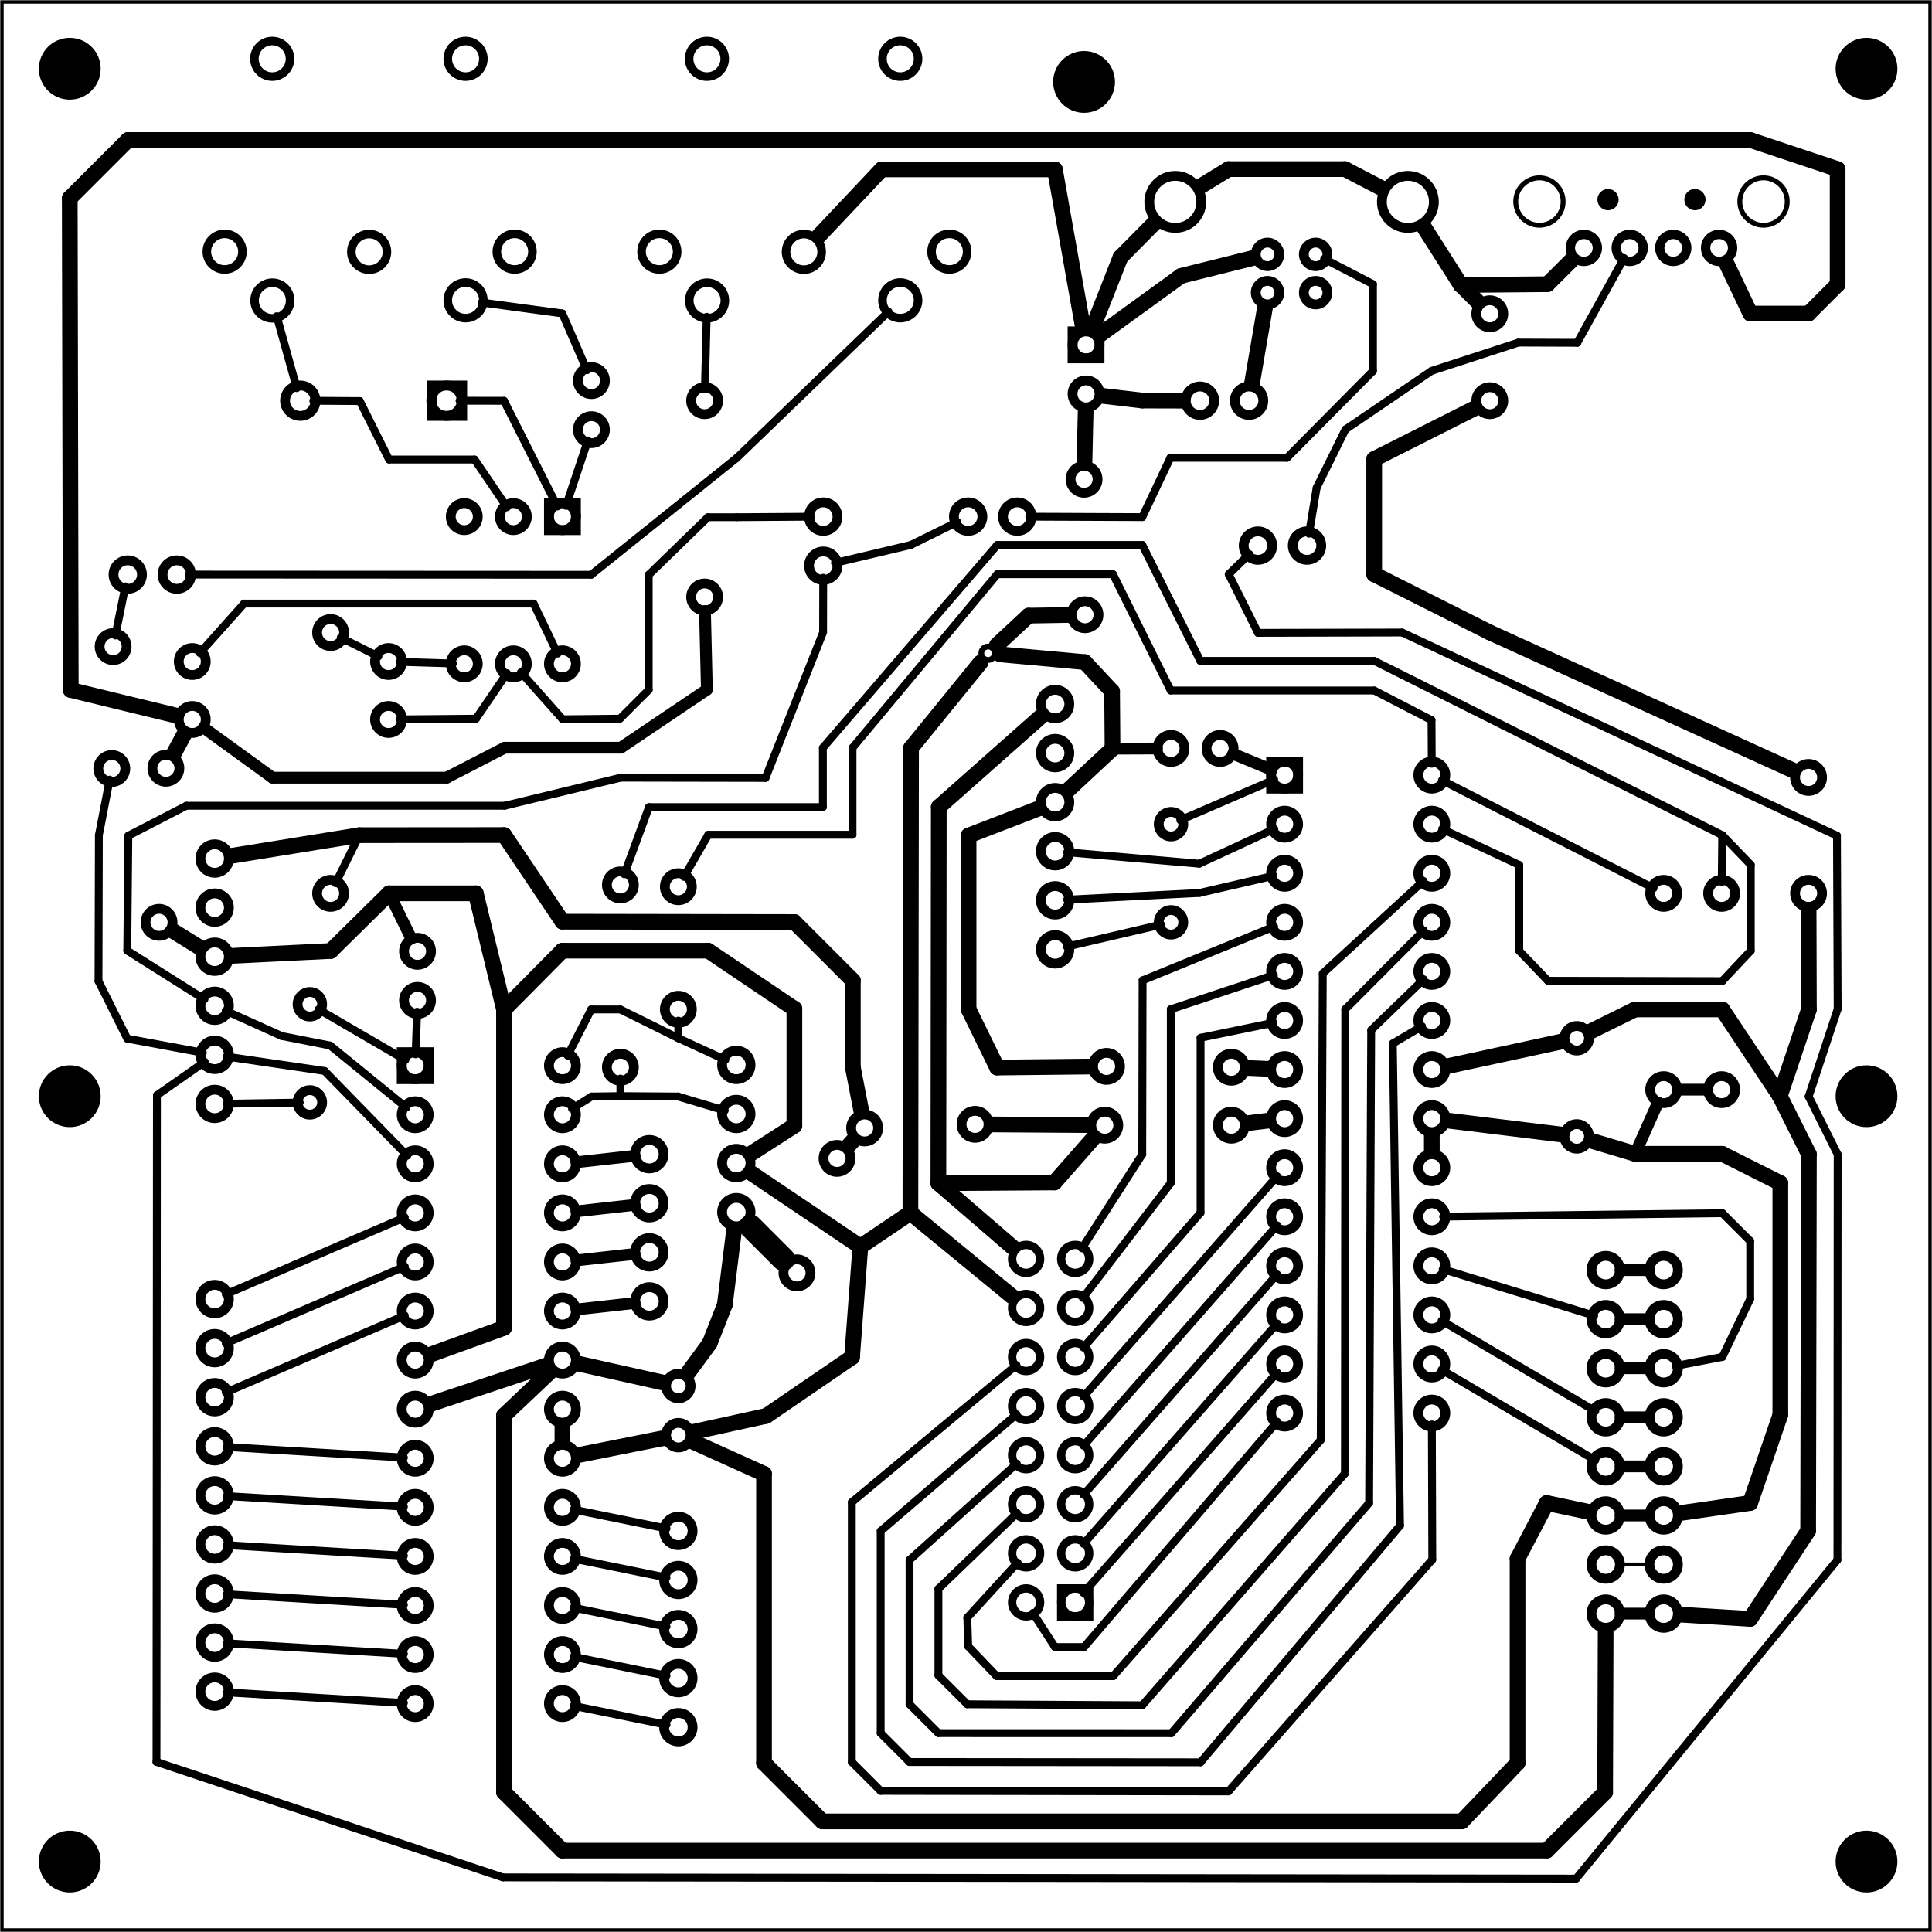 <?xml version='1.0' encoding='UTF-8' standalone='no'?>
<!-- Created with Fritzing (http://www.fritzing.org/) -->
<svg xmlns="http://www.w3.org/2000/svg" height="3.937in" viewBox="0 0 283.465 283.465" xmlns:svg="http://www.w3.org/2000/svg" x="0in" y="0in" baseProfile="tiny" width="3.937in" version="1.2" >
 <g partID="202360">
  <g id="board" >
   <rect height="282.889" fill="none" x="0.288" id="boardoutline" y="0.288" width="282.889" stroke-width="0.5"  stroke="black" fill-opacity="0.5"/>
  </g>
 </g>
 <g partID="19108270">
  <g transform="translate(157.594,151.707)">
   <g id="copper0" >
    <circle fill="none" id="connector0pad" cx="4.752" cy="4.752" stroke-width="1.44"  stroke="black" r="1.98"/>
    <circle fill="none" id="connector1pad" cx="23.062" cy="4.879" stroke-width="1.44"  stroke="black" r="1.98"/>
   </g>
  </g>
 </g>
 <g partID="19108300">
  <g transform="translate(157.341,160.337)">
   <g id="copper0" >
    <circle fill="none" id="connector0pad" cx="4.752" cy="4.752" stroke-width="1.44"  stroke="black" r="1.98"/>
    <circle fill="none" id="connector1pad" cx="23.315" cy="4.752" stroke-width="1.44"  stroke="black" r="1.98"/>
   </g>
  </g>
 </g>
 <g partID="19145750">
  <g transform="translate(26.456,185.561)">
   <g id="copper0" >
    <circle fill="none" id="connector0pin" cx="5.04" cy="5.04" stroke-width="1.44"  stroke="black" r="2.088"/>
    <circle fill="none" id="connector1pin" cx="5.04" cy="12.24" stroke-width="1.44"  stroke="black" r="2.088"/>
    <circle fill="none" id="connector2pin" cx="5.04" cy="19.44" stroke-width="1.44"  stroke="black" r="2.088"/>
    <circle fill="none" id="connector3pin" cx="5.04" cy="26.64" stroke-width="1.44"  stroke="black" r="2.088"/>
    <circle fill="none" id="connector4pin" cx="5.04" cy="33.84" stroke-width="1.44"  stroke="black" r="2.088"/>
    <circle fill="none" id="connector5pin" cx="5.04" cy="41.04" stroke-width="1.44"  stroke="black" r="2.088"/>
    <circle fill="none" id="connector6pin" cx="5.04" cy="48.24" stroke-width="1.44"  stroke="black" r="2.088"/>
    <circle fill="none" id="connector7pin" cx="5.04" cy="55.44" stroke-width="1.44"  stroke="black" r="2.088"/>
    <circle fill="none" id="connector8pin" cx="5.04" cy="62.64" stroke-width="1.44"  stroke="black" r="2.088"/>
   </g>
  </g>
 </g>
 <g partID="19180200">
  <g transform="translate(94.488,219.577)">
   <g id="copper0" >
    <circle fill="none" id="connector0pin" cx="5.04" cy="5.04" stroke-width="1.44"  stroke="black" r="2.088"/>
    <circle fill="none" id="connector1pin" cx="5.04" cy="12.24" stroke-width="1.44"  stroke="black" r="2.088"/>
    <circle fill="none" id="connector2pin" cx="5.04" cy="19.44" stroke-width="1.44"  stroke="black" r="2.088"/>
    <circle fill="none" id="connector3pin" cx="5.04" cy="26.64" stroke-width="1.44"  stroke="black" r="2.088"/>
    <circle fill="none" id="connector4pin" cx="5.04" cy="33.84" stroke-width="1.44"  stroke="black" r="2.088"/>
   </g>
  </g>
 </g>
 <g partID="19185740">
  <g transform="translate(122.105,160.21)">
   <g id="copper0" >
    <circle fill="none" id="connector0pad" cx="4.752" cy="5.284" stroke-width="1.44"  stroke="black" r="1.98"/>
    <circle fill="none" id="connector1pad" cx="20.955" cy="4.752" stroke-width="1.44"  stroke="black" r="1.98"/>
   </g>
  </g>
 </g>
 <g partID="19191890">
  <g transform="translate(86.272,125.082)">
   <g id="copper0" >
    <circle fill="none" id="connector0pad" cx="4.752" cy="31.504" stroke-width="1.44"  stroke="black" r="1.98"/>
    <circle fill="none" id="connector1pad" cx="4.752" cy="4.752" stroke-width="1.44"  stroke="black" r="1.98"/>
   </g>
  </g>
 </g>
 <g partID="19191920">
  <g transform="translate(94.776,125.347)">
   <g id="copper0" >
    <circle fill="none" id="connector0pad" cx="4.752" cy="22.734" stroke-width="1.44"  stroke="black" r="1.98"/>
    <circle fill="none" id="connector1pad" cx="4.752" cy="4.752" stroke-width="1.44"  stroke="black" r="1.98"/>
   </g>
  </g>
 </g>
 <g partID="19267860">
  <g transform="translate(171.023,63.83)">
   <g transform="matrix(0,-1,1,0,0,0)">
    <g id="copper0" >
     <circle fill="none" id="connector0pin" cx="5.04" cy="5.04" stroke-width="1.44"  stroke="black" r="2.088"/>
     <circle fill="none" id="connector1pin" cx="5.04" cy="12.24" stroke-width="1.44"  stroke="black" r="2.088"/>
    </g>
   </g>
  </g>
 </g>
 <g partID="19196410">
  <g transform="translate(90.236,164.301)">
   <g id="copper0" >
    <circle fill="none" id="connector0pin" cx="5.04" cy="5.04" stroke-width="1.44"  stroke="black" r="2.088"/>
    <circle fill="none" id="connector1pin" cx="5.04" cy="12.24" stroke-width="1.44"  stroke="black" r="2.088"/>
    <circle fill="none" id="connector2pin" cx="5.04" cy="19.44" stroke-width="1.44"  stroke="black" r="2.088"/>
    <circle fill="none" id="connector3pin" cx="5.04" cy="26.64" stroke-width="1.44"  stroke="black" r="2.088"/>
   </g>
  </g>
 </g>
 <g partID="19245160">
  <g transform="translate(11.65,90.115)">
   <g id="copper0" >
    <circle fill="none" id="connector0pad" cx="4.752" cy="22.643" stroke-width="1.44"  stroke="black" r="1.98"/>
    <circle fill="none" id="connector1pad" cx="4.945" cy="4.752" stroke-width="1.44"  stroke="black" r="1.98"/>
   </g>
  </g>
 </g>
 <g partID="19250530">
  <g transform="translate(154.303,65.567)">
   <g id="copper0" >
    <circle fill="none" id="connector0pad" cx="4.752" cy="4.752" stroke-width="1.44"  stroke="black" r="1.98"/>
    <circle fill="none" id="connector1pad" cx="4.888" cy="24.623" stroke-width="1.44"  stroke="black" r="1.98"/>
   </g>
  </g>
 </g>
 <g partID="19251050">
  <g transform="translate(141.955,92.829)">
   <g id="copper0" >
    <circle fill="none" id="connector0pin" cx="3.017" cy="3.017" stroke-width="0.85"  stroke="black" r="0.992"/>
   </g>
  </g>
 </g>
 <g partID="19252530">
  <g transform="translate(260.602,109.313)">
   <g id="copper0" >
    <circle fill="none" id="connector0pad" cx="4.752" cy="4.752" stroke-width="1.44"  stroke="black" r="1.98"/>
    <circle fill="none" id="connector1pad" cx="4.752" cy="21.76" stroke-width="1.44"  stroke="black" r="1.98"/>
   </g>
  </g>
 </g>
 <g partID="19253930">
  <g transform="translate(213.831,41.282)">
   <g id="copper0" >
    <circle fill="none" id="connector0pad" cx="4.752" cy="4.752" stroke-width="1.44"  stroke="black" r="1.98"/>
    <circle fill="none" id="connector1pad" cx="4.752" cy="17.508" stroke-width="1.44"  stroke="black" r="1.98"/>
   </g>
  </g>
 </g>
 <g partID="19256740">
  <g transform="translate(43.752,88.054)">
   <g id="copper0" >
    <circle fill="none" id="connector0pad" cx="4.752" cy="43.02" stroke-width="1.44"  stroke="black" r="1.98"/>
    <circle fill="none" id="connector1pad" cx="4.752" cy="4.752" stroke-width="1.44"  stroke="black" r="1.98"/>
   </g>
  </g>
 </g>
 <g partID="19258440">
  <g transform="translate(18.581,107.968)">
   <g id="copper0" >
    <circle fill="none" id="connector0pad" cx="5.758" cy="4.752" stroke-width="1.44"  stroke="black" r="1.98"/>
    <circle fill="none" id="connector1pad" cx="4.752" cy="27.358" stroke-width="1.44"  stroke="black" r="1.98"/>
   </g>
  </g>
 </g>
 <g partID="19259510">
  <g transform="translate(112.181,165.207)">
   <g id="copper0" >
    <circle fill="none" id="connector0pad" cx="4.752" cy="21.548" stroke-width="1.44"  stroke="black" r="1.98"/>
    <circle fill="none" id="connector1pad" cx="10.627" cy="4.752" stroke-width="1.44"  stroke="black" r="1.98"/>
   </g>
  </g>
 </g>
 <g partID="18894270">
  <g transform="translate(167.758,-0.262)">
   <g id="copper0" >
    <circle fill="none" id="connector0pin" cx="18.216" cy="43.2" stroke-width="1.44"  stroke="black" r="1.728"/>
    <circle fill="none" id="connector1pin" cx="25.272" cy="43.2" stroke-width="1.44"  stroke="black" r="1.728"/>
    <circle fill="none" id="connector2pin" cx="25.272" cy="37.584" stroke-width="1.44"  stroke="black" r="1.728"/>
    <circle fill="none" id="connector3pin" cx="18.216" cy="37.584" stroke-width="1.44"  stroke="black" r="1.728"/>
    <circle fill="none" id="connector4pin" cx="4.68" cy="29.88" stroke-width="1.44"  stroke="black" r="3.816"/>
    <circle fill="none" id="connector5pin" cx="38.808" cy="29.88" stroke-width="1.44"  stroke="black" r="3.816"/>
   </g>
  </g>
 </g>
 <g partID="18894300">
  <g transform="translate(262.586,20.779)">
   <g transform="matrix(0,1,-1,0,0,0)">
    <g id="copper0" >
     <circle fill="none" id="connector4pad" connectorname="GND" cx="15.595" cy="10.358" stroke-width="1.368"  stroke="black" r="1.98"/>
     <circle fill="none" id="connector2pad" connectorname="D+" cx="15.595" cy="17.084" stroke-width="1.368"  stroke="black" r="1.98"/>
     <circle fill="none" id="connector3pad" connectorname="D-" cx="15.595" cy="23.474" stroke-width="1.368"  stroke="black" r="1.98"/>
     <circle fill="none" id="connector5pad" connectorname="VBUS" cx="15.595" cy="30.2" stroke-width="1.368"  stroke="black" r="1.98"/>
     <circle fill="none" id="connector0pad" connectorname="GND2" cx="8.792" cy="36.72" stroke-width="0.72"  stroke="black" r="3.478"/>
     <circle fill="none" id="connector1pad" connectorname="GND3" cx="8.792" cy="3.838" stroke-width="0.72"  stroke="black" r="3.478"/>
     <circle fill="black" id="nonconn2" cx="8.508" cy="13.901" stroke-width="0"  stroke="black" r="1.559"/>
     <circle fill="black" id="nonconn3" cx="8.508" cy="26.657" stroke-width="0"  stroke="black" r="1.559"/>
    </g>
   </g>
  </g>
 </g>
 <g partID="18767330">
  <g transform="translate(4.101,3.951)">
   <g id="copper0" >
    <circle fill="black" id="nonconn0" cx="6.135" cy="6.135" stroke-width="0"  stroke="black" r="4.535"/>
   </g>
  </g>
 </g>
 <g partID="19288960">
  <g transform="translate(267.723,154.702)">
   <g id="copper0" >
    <circle fill="black" id="nonconn0" cx="6.135" cy="6.135" stroke-width="0"  stroke="black" r="4.535"/>
   </g>
  </g>
 </g>
 <g partID="19288940">
  <g transform="translate(4.101,154.702)">
   <g id="copper0" >
    <circle fill="black" id="nonconn0" cx="6.135" cy="6.135" stroke-width="0"  stroke="black" r="4.535"/>
   </g>
  </g>
 </g>
 <g partID="18767310">
  <g transform="translate(4.101,266.994)">
   <g id="copper0" >
    <circle fill="black" id="nonconn0" cx="6.135" cy="6.135" stroke-width="0"  stroke="black" r="4.535"/>
   </g>
  </g>
 </g>
 <g partID="18767290">
  <g transform="translate(267.723,266.994)">
   <g id="copper0" >
    <circle fill="black" id="nonconn0" cx="6.135" cy="6.135" stroke-width="0"  stroke="black" r="4.535"/>
   </g>
  </g>
 </g>
 <g partID="19290010">
  <g transform="translate(152.92,5.882)">
   <g id="copper0" >
    <circle fill="black" id="nonconn0" cx="6.135" cy="6.135" stroke-width="0"  stroke="black" r="4.535"/>
   </g>
  </g>
 </g>
 <g partID="18767260">
  <g transform="translate(267.723,3.951)">
   <g id="copper0" >
    <circle fill="black" id="nonconn0" cx="6.135" cy="6.135" stroke-width="0"  stroke="black" r="4.535"/>
   </g>
  </g>
 </g>
 <g partID="18618280">
  <g transform="translate(115.748,70.758)">
   <g id="copper0" >
    <circle fill="none" id="connector0pin" cx="5.04" cy="5.04" stroke-width="1.44"  stroke="black" r="2.088"/>
    <circle fill="none" id="connector1pin" cx="5.04" cy="12.24" stroke-width="1.44"  stroke="black" r="2.088"/>
   </g>
  </g>
 </g>
 <g partID="2381880">
  <g transform="translate(13.701,89.342)">
   <g transform="matrix(0,-1,1,0,0,0)">
    <g id="copper0" >
     <circle fill="none" id="connector0pin" cx="5.04" cy="5.04" stroke-width="1.44"  stroke="black" r="2.088"/>
     <circle fill="none" id="connector1pin" cx="5.04" cy="12.24" stroke-width="1.44"  stroke="black" r="2.088"/>
    </g>
   </g>
  </g>
 </g>
 <g partID="18618250">
  <g transform="translate(86.84,71.478)">
   <g transform="matrix(0,1,-1,0,0,0)">
    <g id="copper0" >
     <rect height="3.96" fill="none" x="2.34" id="square" y="2.34" width="3.96" stroke-width="1.44"  stroke="black"/>
     <circle fill="none" id="connector0pin" cx="4.32" cy="4.32" stroke-width="1.44"  stroke="black" r="1.98"/>
     <circle fill="none" id="connector5pin" cx="25.92" cy="4.32" stroke-width="1.44"  stroke="black" r="1.98"/>
     <circle fill="none" id="connector1pin" cx="4.32" cy="11.52" stroke-width="1.44"  stroke="black" r="1.98"/>
     <circle fill="none" id="connector4pin" cx="25.92" cy="11.52" stroke-width="1.44"  stroke="black" r="1.98"/>
     <circle fill="none" id="connector2pin" cx="4.32" cy="18.72" stroke-width="1.44"  stroke="black" r="1.98"/>
     <circle fill="none" id="connector3pin" cx="25.92" cy="18.72" stroke-width="1.44"  stroke="black" r="1.98"/>
    </g>
   </g>
  </g>
 </g>
 <g partID="18618540">
  <g transform="translate(68.536,62.39)">
   <g transform="matrix(-1,0,0,-1,0,0)">
    <g id="copper0" >
     <rect height="4.464" fill="none" x="0.72" y="1.368" width="4.464" stroke-width="1.44"  stroke="black"/>
     <circle fill="none" id="connector0pin" cx="3.024" cy="3.6" stroke-width="1.44"  stroke="black" r="2.232"/>
     <circle fill="none" id="connector1pin" cx="24.48" cy="3.6" stroke-width="1.44"  stroke="black" r="2.232"/>
    </g>
   </g>
  </g>
 </g>
 <g partID="18635790">
  <g transform="translate(137.007,80.838)">
   <g transform="matrix(0,-1,1,0,0,0)">
    <g id="copper0" >
     <circle fill="none" id="connector0pin" cx="5.04" cy="5.04" stroke-width="1.44"  stroke="black" r="2.088"/>
     <circle fill="none" id="connector1pin" cx="5.04" cy="12.24" stroke-width="1.44"  stroke="black" r="2.088"/>
    </g>
   </g>
  </g>
 </g>
 <g partID="18636590">
  <g transform="translate(179.527,85.09)">
   <g transform="matrix(0,-1,1,0,0,0)">
    <g id="copper0" >
     <circle fill="none" id="connector0pin" cx="5.04" cy="5.04" stroke-width="1.44"  stroke="black" r="2.088"/>
     <circle fill="none" id="connector1pin" cx="5.04" cy="12.24" stroke-width="1.44"  stroke="black" r="2.088"/>
    </g>
   </g>
  </g>
 </g>
 <g partID="18682170">
  <g transform="translate(102.408,200.477)">
   <g transform="matrix(0,1,-1,0,0,0)">
    <g id="copper0" >
     <g id="copper1" >
      <circle fill="none" id="connector0pin" cx="2.88" cy="2.88" stroke-width="1.44"  stroke="black" r="1.8"/>
      <circle fill="none" id="connector1pin" cx="10.093" cy="2.88" stroke-width="1.44"  stroke="black" r="1.8"/>
     </g>
    </g>
   </g>
  </g>
 </g>
 <g partID="18865590">
  <g transform="translate(234.219,149.453)">
   <g transform="matrix(0,1,-1,0,0,0)">
    <g id="copper0" >
     <g id="copper1" >
      <circle fill="none" id="connector0pin" cx="2.88" cy="2.88" stroke-width="1.44"  stroke="black" r="1.8"/>
      <circle fill="none" id="connector1pin" cx="17.28" cy="2.88" stroke-width="1.44"  stroke="black" r="1.8"/>
     </g>
    </g>
   </g>
  </g>
 </g>
 <g partID="18618200">
  <g transform="translate(84.555,48.521)">
   <g transform="matrix(-1,0,0,-1,0,0)">
    <g id="copper0" >
     <circle fill="none" id="connector0pad" connectorname="1" cx="30.392" cy="11.57" stroke-width="1.256"  stroke="black" r="2.612"/>
     <circle fill="none" id="connector2pad" connectorname="3" cx="51.595" cy="11.598" stroke-width="1.256"  stroke="black" r="2.612"/>
     <circle fill="none" id="connector1pad" connectorname="2" cx="9.047" cy="11.598" stroke-width="1.256"  stroke="black" r="2.612"/>
     <circle fill="none" id="connector3pad" connectorname="4" cx="16.247" cy="4.455" stroke-width="1.256"  stroke="black" r="2.612"/>
     <circle fill="none" id="connector4pad" connectorname="5" cx="44.593" cy="4.427" stroke-width="1.256"  stroke="black" r="2.612"/>
     <circle fill="none" id="connector5pad" connectorname="6" cx="16.247" cy="39.894" stroke-width="1.256"  stroke="black" r="2.612"/>
     <circle fill="none" id="connector6pad" connectorname="7" cx="44.615" cy="39.894" stroke-width="1.256"  stroke="black" r="2.612"/>
    </g>
   </g>
  </g>
 </g>
 <g partID="2357570">
  <g transform="translate(148.335,48.521)">
   <g transform="matrix(-1,0,0,-1,0,0)">
    <g id="copper0" >
     <circle fill="none" id="connector0pad" connectorname="1" cx="30.392" cy="11.57" stroke-width="1.256"  stroke="black" r="2.612"/>
     <circle fill="none" id="connector2pad" connectorname="3" cx="51.595" cy="11.598" stroke-width="1.256"  stroke="black" r="2.612"/>
     <circle fill="none" id="connector1pad" connectorname="2" cx="9.047" cy="11.598" stroke-width="1.256"  stroke="black" r="2.612"/>
     <circle fill="none" id="connector3pad" connectorname="4" cx="16.247" cy="4.455" stroke-width="1.256"  stroke="black" r="2.612"/>
     <circle fill="none" id="connector4pad" connectorname="5" cx="44.593" cy="4.427" stroke-width="1.256"  stroke="black" r="2.612"/>
     <circle fill="none" id="connector5pad" connectorname="6" cx="16.247" cy="39.894" stroke-width="1.256"  stroke="black" r="2.612"/>
     <circle fill="none" id="connector6pad" connectorname="7" cx="44.615" cy="39.894" stroke-width="1.256"  stroke="black" r="2.612"/>
    </g>
   </g>
  </g>
 </g>
 <g partID="2374890">
  <g transform="translate(106.48,56.09)">
   <g transform="matrix(0,1,-1,0,0,0)">
    <g id="copper0" >
     <g id="copper1" >
      <!-- <rect width="55" x="10" y="15.5" fill="none" height="55" stroke="rgb(255, 191, 0)" stroke-width="20" />  -->
      <circle fill="none" id="connector0pin" cx="2.7" cy="3.096" stroke-width="1.44"  stroke="black" r="1.98"/>
      <circle fill="none" id="connector1pin" cx="31.5" cy="3.096" stroke-width="1.44"  stroke="black" r="1.98"/>
     </g>
    </g>
   </g>
  </g>
 </g>
 <g partID="2346200">
  <g transform="translate(26.456,120.928)">
   <g id="copper0" >
    <circle fill="none" id="connector0pin" cx="5.04" cy="5.04" stroke-width="1.44"  stroke="black" r="2.088"/>
    <circle fill="none" id="connector1pin" cx="5.04" cy="12.24" stroke-width="1.44"  stroke="black" r="2.088"/>
    <circle fill="none" id="connector2pin" cx="5.04" cy="19.44" stroke-width="1.44"  stroke="black" r="2.088"/>
    <circle fill="none" id="connector3pin" cx="5.04" cy="26.64" stroke-width="1.44"  stroke="black" r="2.088"/>
    <circle fill="none" id="connector4pin" cx="5.04" cy="33.84" stroke-width="1.44"  stroke="black" r="2.088"/>
    <circle fill="none" id="connector5pin" cx="5.04" cy="41.04" stroke-width="1.44"  stroke="black" r="2.088"/>
   </g>
  </g>
 </g>
 <g partID="313310">
  <g transform="translate(149.763,98.254)">
   <g id="copper0" >
    <circle fill="none" id="connector0pin" cx="5.04" cy="5.04" stroke-width="1.44"  stroke="black" r="2.088"/>
    <circle fill="none" id="connector1pin" cx="5.04" cy="12.24" stroke-width="1.44"  stroke="black" r="2.088"/>
    <circle fill="none" id="connector2pin" cx="5.04" cy="19.44" stroke-width="1.44"  stroke="black" r="2.088"/>
    <circle fill="none" id="connector3pin" cx="5.04" cy="26.64" stroke-width="1.44"  stroke="black" r="2.088"/>
    <circle fill="none" id="connector4pin" cx="5.04" cy="33.84" stroke-width="1.44"  stroke="black" r="2.088"/>
    <circle fill="none" id="connector5pin" cx="5.04" cy="41.04" stroke-width="1.44"  stroke="black" r="2.088"/>
   </g>
  </g>
 </g>
 <g partID="18753740">
  <g transform="translate(42.582,164.624)">
   <g transform="matrix(0,-1,1,0,0,0)">
    <g id="copper0" >
     <g id="copper1" >
      <circle fill="none" id="connector0pin" cx="2.88" cy="2.88" stroke-width="1.44"  stroke="black" r="1.8"/>
      <circle fill="none" id="connector1pin" cx="17.28" cy="2.88" stroke-width="1.44"  stroke="black" r="1.8"/>
     </g>
    </g>
   </g>
  </g>
 </g>
 <g partID="18864800">
  <g transform="translate(168.931,138.205)">
   <g transform="matrix(0,-1,1,0,0,0)">
    <g id="copper0" >
     <g id="copper1" >
      <circle fill="none" id="connector0pin" cx="2.88" cy="2.88" stroke-width="1.44"  stroke="black" r="1.8"/>
      <circle fill="none" id="connector1pin" cx="17.28" cy="2.88" stroke-width="1.44"  stroke="black" r="1.8"/>
     </g>
    </g>
   </g>
  </g>
 </g>
 <g partID="321960">
  <g transform="translate(249.135,241.789)">
   <g transform="matrix(-1,0,0,-1,0,0)">
    <g id="copper0" >
     <circle fill="none" id="connector0pin" cx="5.04" cy="5.04" stroke-width="1.44"  stroke="black" r="2.088"/>
     <circle fill="none" id="connector1pin" cx="5.04" cy="12.24" stroke-width="1.44"  stroke="black" r="2.088"/>
     <circle fill="none" id="connector2pin" cx="5.04" cy="19.44" stroke-width="1.44"  stroke="black" r="2.088"/>
     <circle fill="none" id="connector3pin" cx="5.04" cy="26.64" stroke-width="1.44"  stroke="black" r="2.088"/>
     <circle fill="none" id="connector4pin" cx="5.04" cy="33.84" stroke-width="1.44"  stroke="black" r="2.088"/>
     <circle fill="none" id="connector5pin" cx="5.04" cy="41.04" stroke-width="1.44"  stroke="black" r="2.088"/>
     <circle fill="none" id="connector6pin" cx="5.04" cy="48.24" stroke-width="1.44"  stroke="black" r="2.088"/>
     <circle fill="none" id="connector7pin" cx="5.04" cy="55.44" stroke-width="1.44"  stroke="black" r="2.088"/>
    </g>
   </g>
  </g>
 </g>
 <g partID="321940">
  <g transform="translate(240.631,241.789)">
   <g transform="matrix(-1,0,0,-1,0,0)">
    <g id="copper0" >
     <circle fill="none" id="connector0pin" cx="5.04" cy="5.04" stroke-width="1.44"  stroke="black" r="2.088"/>
     <circle fill="none" id="connector1pin" cx="5.04" cy="12.24" stroke-width="1.44"  stroke="black" r="2.088"/>
     <circle fill="none" id="connector2pin" cx="5.04" cy="19.44" stroke-width="1.44"  stroke="black" r="2.088"/>
     <circle fill="none" id="connector3pin" cx="5.04" cy="26.64" stroke-width="1.44"  stroke="black" r="2.088"/>
     <circle fill="none" id="connector4pin" cx="5.04" cy="33.84" stroke-width="1.44"  stroke="black" r="2.088"/>
     <circle fill="none" id="connector5pin" cx="5.04" cy="41.04" stroke-width="1.44"  stroke="black" r="2.088"/>
     <circle fill="none" id="connector6pin" cx="5.04" cy="48.24" stroke-width="1.44"  stroke="black" r="2.088"/>
     <circle fill="none" id="connector7pin" cx="5.04" cy="55.44" stroke-width="1.44"  stroke="black" r="2.088"/>
    </g>
   </g>
  </g>
 </g>
 <g partID="327550">
  <g transform="translate(166.542,249.332)">
   <g transform="matrix(-1,0,0,-1,0,0)">
    <g id="copper0" >
     <g id="copper1" >
      <rect height="4.104" fill="none" x="6.739" id="square" y="12.175" width="4.104" stroke-width="1.224"  stroke="black" r="285"/>
      <circle fill="none" id="connector15pin" cx="15.991" cy="14.227" stroke-width="1.224"  stroke="black" r="2.052"/>
      <circle fill="none" id="connector14pin" cx="15.991" cy="21.427" stroke-width="1.224"  stroke="black" r="2.052"/>
      <circle fill="none" id="connector13pin" cx="15.991" cy="28.627" stroke-width="1.224"  stroke="black" r="2.052"/>
      <circle fill="none" id="connector12pin" cx="15.991" cy="35.827" stroke-width="1.224"  stroke="black" r="2.052"/>
      <circle fill="none" id="connector11pin" cx="15.991" cy="43.027" stroke-width="1.224"  stroke="black" r="2.052"/>
      <circle fill="none" id="connector10pin" cx="15.991" cy="50.227" stroke-width="1.224"  stroke="black" r="2.052"/>
      <circle fill="none" id="connector9pin" cx="15.991" cy="57.427" stroke-width="1.224"  stroke="black" r="2.052"/>
      <circle fill="none" id="connector8pin" cx="15.991" cy="64.627" stroke-width="1.224"  stroke="black" r="2.052"/>
      <circle fill="none" id="connector0pin" cx="8.791" cy="14.227" stroke-width="1.224"  stroke="black" r="2.052"/>
      <circle fill="none" id="connector1pin" cx="8.791" cy="21.427" stroke-width="1.224"  stroke="black" r="2.052"/>
      <circle fill="none" id="connector2pin" cx="8.791" cy="28.627" stroke-width="1.224"  stroke="black" r="2.052"/>
      <circle fill="none" id="connector3pin" cx="8.791" cy="35.827" stroke-width="1.224"  stroke="black" r="2.052"/>
      <circle fill="none" id="connector4pin" cx="8.791" cy="43.027" stroke-width="1.224"  stroke="black" r="2.052"/>
      <circle fill="none" id="connector5pin" cx="8.791" cy="50.227" stroke-width="1.224"  stroke="black" r="2.052"/>
      <circle fill="none" id="connector6pin" cx="8.791" cy="57.427" stroke-width="1.224"  stroke="black" r="2.052"/>
      <circle fill="none" id="connector7pin" cx="8.791" cy="64.627" stroke-width="1.224"  stroke="black" r="2.052"/>
     </g>
    </g>
   </g>
  </g>
 </g>
 <g partID="334110">
  <g transform="translate(113.072,182.885)">
   <g transform="matrix(-1,0,0,-1,0,0)">
    <g id="copper0" >
     <circle fill="none" id="connector0pin" cx="5.04" cy="5.04" stroke-width="1.44"  stroke="black" r="2.088"/>
     <circle fill="none" id="connector1pin" cx="5.04" cy="12.24" stroke-width="1.44"  stroke="black" r="2.088"/>
     <circle fill="none" id="connector2pin" cx="5.04" cy="19.44" stroke-width="1.44"  stroke="black" r="2.088"/>
     <circle fill="none" id="connector3pin" cx="5.04" cy="26.64" stroke-width="1.44"  stroke="black" r="2.088"/>
    </g>
   </g>
  </g>
 </g>
 <g partID="2346270">
  <g transform="translate(56.6,152.036)">
   <g id="copper0" stroke-width="0" >
    <rect height="3.96" fill="none" x="2.34" y="2.34" width="3.96" stroke-width="1.44"  stroke="black"/>
    <circle fill="none" id="connector0pin" cx="4.32" cy="4.32" stroke-width="1.44"  stroke="black" r="1.98"/>
    <circle fill="none" id="connector27pin" cx="25.92" cy="4.32" stroke-width="1.44"  stroke="black" r="1.98"/>
    <circle fill="none" id="connector1pin" cx="4.32" cy="11.52" stroke-width="1.44"  stroke="black" r="1.98"/>
    <circle fill="none" id="connector26pin" cx="25.92" cy="11.52" stroke-width="1.44"  stroke="black" r="1.98"/>
    <circle fill="none" id="connector2pin" cx="4.32" cy="18.72" stroke-width="1.44"  stroke="black" r="1.98"/>
    <circle fill="none" id="connector25pin" cx="25.92" cy="18.72" stroke-width="1.44"  stroke="black" r="1.98"/>
    <circle fill="none" id="connector3pin" cx="4.32" cy="25.92" stroke-width="1.44"  stroke="black" r="1.98"/>
    <circle fill="none" id="connector24pin" cx="25.92" cy="25.92" stroke-width="1.44"  stroke="black" r="1.98"/>
    <circle fill="none" id="connector4pin" cx="4.32" cy="33.12" stroke-width="1.44"  stroke="black" r="1.98"/>
    <circle fill="none" id="connector23pin" cx="25.92" cy="33.12" stroke-width="1.44"  stroke="black" r="1.98"/>
    <circle fill="none" id="connector5pin" cx="4.32" cy="40.32" stroke-width="1.44"  stroke="black" r="1.98"/>
    <circle fill="none" id="connector22pin" cx="25.92" cy="40.32" stroke-width="1.44"  stroke="black" r="1.98"/>
    <circle fill="none" id="connector6pin" cx="4.32" cy="47.52" stroke-width="1.44"  stroke="black" r="1.98"/>
    <circle fill="none" id="connector21pin" cx="25.92" cy="47.52" stroke-width="1.44"  stroke="black" r="1.98"/>
    <circle fill="none" id="connector7pin" cx="4.32" cy="54.72" stroke-width="1.44"  stroke="black" r="1.98"/>
    <circle fill="none" id="connector20pin" cx="25.92" cy="54.72" stroke-width="1.44"  stroke="black" r="1.98"/>
    <circle fill="none" id="connector8pin" cx="4.32" cy="61.92" stroke-width="1.44"  stroke="black" r="1.98"/>
    <circle fill="none" id="connector19pin" cx="25.92" cy="61.92" stroke-width="1.44"  stroke="black" r="1.98"/>
    <circle fill="none" id="connector9pin" cx="4.32" cy="69.12" stroke-width="1.44"  stroke="black" r="1.98"/>
    <circle fill="none" id="connector18pin" cx="25.92" cy="69.12" stroke-width="1.44"  stroke="black" r="1.98"/>
    <circle fill="none" id="connector10pin" cx="4.32" cy="76.32" stroke-width="1.44"  stroke="black" r="1.98"/>
    <circle fill="none" id="connector17pin" cx="25.92" cy="76.32" stroke-width="1.44"  stroke="black" r="1.98"/>
    <circle fill="none" id="connector11pin" cx="4.32" cy="83.52" stroke-width="1.44"  stroke="black" r="1.98"/>
    <circle fill="none" id="connector16pin" cx="25.92" cy="83.52" stroke-width="1.44"  stroke="black" r="1.98"/>
    <circle fill="none" id="connector12pin" cx="4.32" cy="90.72" stroke-width="1.44"  stroke="black" r="1.98"/>
    <circle fill="none" id="connector15pin" cx="25.92" cy="90.72" stroke-width="1.44"  stroke="black" r="1.98"/>
    <circle fill="none" id="connector13pin" cx="4.32" cy="97.92" stroke-width="1.44"  stroke="black" r="1.98"/>
    <circle fill="none" id="connector14pin" cx="25.92" cy="97.92" stroke-width="1.44"  stroke="black" r="1.98"/>
   </g>
  </g>
 </g>
 <g partID="203960">
  <g transform="translate(184.159,109.405)">
   <g id="copper0" stroke-width="0" >
    <rect height="3.96" fill="none" x="2.34" y="2.34" width="3.96" stroke-width="1.44"  stroke="black"/>
    <circle fill="none" id="connector0pin" cx="4.32" cy="4.32" stroke-width="1.44"  stroke="black" r="1.98"/>
    <circle fill="none" id="connector27pin" cx="25.92" cy="4.32" stroke-width="1.44"  stroke="black" r="1.98"/>
    <circle fill="none" id="connector1pin" cx="4.32" cy="11.52" stroke-width="1.44"  stroke="black" r="1.98"/>
    <circle fill="none" id="connector26pin" cx="25.92" cy="11.52" stroke-width="1.44"  stroke="black" r="1.98"/>
    <circle fill="none" id="connector2pin" cx="4.32" cy="18.72" stroke-width="1.44"  stroke="black" r="1.98"/>
    <circle fill="none" id="connector25pin" cx="25.92" cy="18.72" stroke-width="1.44"  stroke="black" r="1.98"/>
    <circle fill="none" id="connector3pin" cx="4.32" cy="25.92" stroke-width="1.44"  stroke="black" r="1.98"/>
    <circle fill="none" id="connector24pin" cx="25.92" cy="25.92" stroke-width="1.44"  stroke="black" r="1.98"/>
    <circle fill="none" id="connector4pin" cx="4.32" cy="33.12" stroke-width="1.44"  stroke="black" r="1.98"/>
    <circle fill="none" id="connector23pin" cx="25.92" cy="33.12" stroke-width="1.44"  stroke="black" r="1.98"/>
    <circle fill="none" id="connector5pin" cx="4.32" cy="40.32" stroke-width="1.44"  stroke="black" r="1.98"/>
    <circle fill="none" id="connector22pin" cx="25.92" cy="40.32" stroke-width="1.44"  stroke="black" r="1.98"/>
    <circle fill="none" id="connector6pin" cx="4.32" cy="47.52" stroke-width="1.44"  stroke="black" r="1.98"/>
    <circle fill="none" id="connector21pin" cx="25.92" cy="47.52" stroke-width="1.44"  stroke="black" r="1.98"/>
    <circle fill="none" id="connector7pin" cx="4.32" cy="54.72" stroke-width="1.44"  stroke="black" r="1.98"/>
    <circle fill="none" id="connector20pin" cx="25.92" cy="54.72" stroke-width="1.44"  stroke="black" r="1.98"/>
    <circle fill="none" id="connector8pin" cx="4.32" cy="61.92" stroke-width="1.44"  stroke="black" r="1.98"/>
    <circle fill="none" id="connector19pin" cx="25.92" cy="61.92" stroke-width="1.44"  stroke="black" r="1.98"/>
    <circle fill="none" id="connector9pin" cx="4.32" cy="69.12" stroke-width="1.44"  stroke="black" r="1.98"/>
    <circle fill="none" id="connector18pin" cx="25.92" cy="69.12" stroke-width="1.44"  stroke="black" r="1.98"/>
    <circle fill="none" id="connector10pin" cx="4.32" cy="76.32" stroke-width="1.44"  stroke="black" r="1.98"/>
    <circle fill="none" id="connector17pin" cx="25.92" cy="76.32" stroke-width="1.44"  stroke="black" r="1.98"/>
    <circle fill="none" id="connector11pin" cx="4.32" cy="83.52" stroke-width="1.44"  stroke="black" r="1.98"/>
    <circle fill="none" id="connector16pin" cx="25.92" cy="83.52" stroke-width="1.44"  stroke="black" r="1.98"/>
    <circle fill="none" id="connector12pin" cx="4.32" cy="90.72" stroke-width="1.44"  stroke="black" r="1.98"/>
    <circle fill="none" id="connector15pin" cx="25.92" cy="90.72" stroke-width="1.44"  stroke="black" r="1.98"/>
    <circle fill="none" id="connector13pin" cx="4.32" cy="97.92" stroke-width="1.44"  stroke="black" r="1.98"/>
    <circle fill="none" id="connector14pin" cx="25.92" cy="97.92" stroke-width="1.44"  stroke="black" r="1.98"/>
   </g>
  </g>
 </g>
 <g partID="2344050">
  <g transform="translate(255.694,128.373)">
   <g transform="matrix(0,1,-1,0,0,0)">
    <g id="copper0" >
     <g id="copper1" >
      <!-- <rect width="55" x="10" y="15.5" fill="none" height="55" stroke="rgb(255, 191, 0)" stroke-width="20" />  -->
      <circle fill="none" id="connector0pin" cx="2.7" cy="3.096" stroke-width="1.44"  stroke="black" r="1.98"/>
      <circle fill="none" id="connector1pin" cx="31.5" cy="3.096" stroke-width="1.44"  stroke="black" r="1.98"/>
     </g>
    </g>
   </g>
  </g>
 </g>
 <g partID="2343350">
  <g transform="translate(247.19,128.373)">
   <g transform="matrix(0,1,-1,0,0,0)">
    <g id="copper0" >
     <g id="copper1" >
      <!-- <rect width="55" x="10" y="15.5" fill="none" height="55" stroke="rgb(255, 191, 0)" stroke-width="20" />  -->
      <circle fill="none" id="connector0pin" cx="2.7" cy="3.096" stroke-width="1.44"  stroke="black" r="1.98"/>
      <circle fill="none" id="connector1pin" cx="31.5" cy="3.096" stroke-width="1.44"  stroke="black" r="1.98"/>
     </g>
    </g>
   </g>
  </g>
 </g>
 <g partID="2346300">
  <g transform="translate(65.76,135.077)">
   <g transform="matrix(0,1,-1,0,0,0)">
    <g id="copper0" >
     <g id="copper1" >
      <!-- <rect width="55" x="35" y="35" fill="none" height="55" stroke="rgb(255, 191, 0)" stroke-width="20" /> -->
      <circle fill="none" id="connector0pin" cx="4.5" cy="4.5" stroke-width="1.44"  stroke="black" r="1.98"/>
      <circle fill="none" id="connector1pin" cx="11.7" cy="4.5" stroke-width="1.44"  stroke="black" r="1.98"/>
     </g>
    </g>
   </g>
  </g>
 </g>
 <g partID="213770">
  <g transform="translate(167.311,105.313)">
   <g transform="matrix(1,0,0,1,0,0)">
    <g id="copper0" >
     <g id="copper1" >
      <!-- <rect width="55" x="35" y="35" fill="none" height="55" stroke="rgb(255, 191, 0)" stroke-width="20" /> -->
      <circle fill="none" id="connector0pin" cx="4.5" cy="4.5" stroke-width="1.44"  stroke="black" r="1.98"/>
      <circle fill="none" id="connector1pin" cx="11.7" cy="4.5" stroke-width="1.44"  stroke="black" r="1.98"/>
     </g>
    </g>
   </g>
  </g>
 </g>
 <g partID="229580">
  <g transform="translate(166.905,46.636)">
   <g transform="matrix(0,1,-1,0,0,0)">
    <g id="copper0" >
     <rect height="3.96" fill="none" x="1.98" y="5.58" id="rect11" width="3.96" stroke-width="1.44"  stroke="black"/>
     <circle fill="none" id="connector0pin" cx="3.96" cy="7.56" stroke-width="1.44"  stroke="black" r="1.98"/>
     <circle fill="none" id="connector1pin" cx="11.16" cy="7.56" stroke-width="1.44"  stroke="black" r="1.98"/>
    </g>
   </g>
  </g>
 </g>
 <g partID="18619920">
  <g transform="translate(59.708,108.657)">
   <g transform="matrix(-1,0,0,-1,0,0)">
    <g id="copper0" >
     <g id="copper1" >
      <!-- <rect width="55" x="10" y="15.5" fill="none" height="55" stroke="rgb(255, 191, 0)" stroke-width="20" />  -->
      <circle fill="none" id="connector0pin" cx="2.7" cy="3.096" stroke-width="1.44"  stroke="black" r="1.98"/>
      <circle fill="none" id="connector1pin" cx="31.5" cy="3.096" stroke-width="1.44"  stroke="black" r="1.98"/>
     </g>
    </g>
   </g>
  </g>
 </g>
 <g partID="18621780">
  <g transform="translate(59.708,100.154)">
   <g transform="matrix(-1,0,0,-1,0,0)">
    <g id="copper0" >
     <g id="copper1" >
      <!-- <rect width="55" x="10" y="15.5" fill="none" height="55" stroke="rgb(255, 191, 0)" stroke-width="20" />  -->
      <circle fill="none" id="connector0pin" cx="2.7" cy="3.096" stroke-width="1.44"  stroke="black" r="1.98"/>
      <circle fill="none" id="connector1pin" cx="31.5" cy="3.096" stroke-width="1.44"  stroke="black" r="1.98"/>
     </g>
    </g>
   </g>
  </g>
 </g>
 <g partID="18619110">
  <g transform="translate(82.272,67.542)">
   <g transform="matrix(0,-1,1,0,0,0)">
    <g id="copper0" >
     <g id="copper1" >
      <!-- <rect width="55" x="35" y="35" fill="none" height="55" stroke="rgb(255, 191, 0)" stroke-width="20" /> -->
      <circle fill="none" id="connector0pin" cx="4.5" cy="4.5" stroke-width="1.44"  stroke="black" r="1.98"/>
      <circle fill="none" id="connector1pin" cx="11.7" cy="4.5" stroke-width="1.44"  stroke="black" r="1.98"/>
     </g>
    </g>
   </g>
  </g>
 </g>
 <g partID="19274020">
  <line stroke-linecap="round" y1="58.767" y2="58.783" x1="167.578" stroke-width="2.304" stroke="black" x2="173.495"/>
 </g>
 <g partID="19273510">
  <line stroke-linecap="round" y1="58.084" y2="58.767" x1="161.788" stroke-width="2.304" stroke="black" x2="167.578"/>
 </g>
 <g partID="19273440">
  <line stroke-linecap="round" y1="56.259" y2="45.114" x1="183.696" stroke-width="2.304" stroke="black" x2="185.602"/>
 </g>
 <g partID="19108330">
  <line stroke-linecap="round" y1="177.929" y2="197.716" x1="176.148" stroke-width="1.152" stroke="black" x2="158.958"/>
 </g>
 <g partID="19096880">
  <line stroke-linecap="round" y1="152.263" y2="177.929" x1="176.148" stroke-width="1.152" stroke="black" x2="176.148"/>
 </g>
 <g partID="19066230">
  <line stroke-linecap="round" y1="150.06" y2="152.263" x1="186.853" stroke-width="1.152" stroke="black" x2="176.148"/>
 </g>
 <g partID="19066990">
  <line stroke-linecap="round" y1="214.252" y2="200.968" x1="234.068" stroke-width="1.152" stroke="black" x2="211.51"/>
 </g>
 <g partID="19067070">
  <line stroke-linecap="round" y1="207.052" y2="193.768" x1="234.068" stroke-width="1.152" stroke="black" x2="211.51"/>
 </g>
 <g partID="19067150">
  <line stroke-linecap="round" y1="193.03" y2="186.212" x1="233.901" stroke-width="1.152" stroke="black" x2="211.666"/>
 </g>
 <g partID="19067230">
  <line stroke-linecap="round" y1="166.585" y2="168.865" x1="210.079" stroke-width="2.304" stroke="black" x2="210.079"/>
 </g>
 <g partID="19108450">
  <line stroke-linecap="round" y1="169.374" y2="183.156" x1="167.592" stroke-width="1.152" stroke="black" x2="158.745"/>
 </g>
 <g partID="19096780">
  <line stroke-linecap="round" y1="143.84" y2="169.374" x1="167.641" stroke-width="1.152" stroke="black" x2="167.593"/>
 </g>
 <g partID="19068090">
  <line stroke-linecap="round" y1="135.953" y2="143.84" x1="186.943" stroke-width="1.152" stroke="black" x2="167.641"/>
 </g>
 <g partID="19108380">
  <line stroke-linecap="round" y1="173.56" y2="148.076" x1="171.779" stroke-width="1.152" stroke="black" x2="171.779"/>
 </g>
 <g partID="19096830">
  <line stroke-linecap="round" y1="148.077" y2="143.049" x1="171.779" stroke-width="1.152" stroke="black" x2="186.904"/>
 </g>
 <g partID="19068130">
  <line stroke-linecap="round" y1="190.443" y2="173.56" x1="158.869" stroke-width="1.152" stroke="black" x2="171.779"/>
 </g>
 <g partID="19068170">
  <line stroke-linecap="round" y1="201.373" y2="233.723" x1="187.384" stroke-width="1.152" stroke="black" x2="158.966"/>
 </g>
 <g partID="19068210">
  <line stroke-linecap="round" y1="226.522" y2="194.172" x1="158.966" stroke-width="1.152" stroke="black" x2="187.383"/>
 </g>
 <g partID="19068250">
  <line stroke-linecap="round" y1="219.322" y2="186.972" x1="158.966" stroke-width="1.152" stroke="black" x2="187.383"/>
 </g>
 <g partID="19068290">
  <line stroke-linecap="round" y1="179.773" y2="212.123" x1="187.384" stroke-width="1.152" stroke="black" x2="158.966"/>
 </g>
 <g partID="19068330">
  <line stroke-linecap="round" y1="204.922" y2="172.572" x1="158.966" stroke-width="1.152" stroke="black" x2="187.383"/>
 </g>
 <g partID="19138600">
  <line stroke-linecap="round" y1="241.654" y2="241.654" x1="154.781" stroke-width="1.152" stroke="black" x2="159.053"/>
 </g>
 <g partID="19082430">
  <line stroke-linecap="round" y1="241.654" y2="208.586" x1="159.053" stroke-width="1.152" stroke="black" x2="187.398"/>
 </g>
 <g partID="19068370">
  <line stroke-linecap="round" y1="236.651" y2="241.654" x1="151.549" stroke-width="1.152" stroke="black" x2="154.78"/>
 </g>
 <g partID="19076140">
  <line stroke-linecap="round" y1="220.401" y2="258.525" x1="124.978" stroke-width="1.152" stroke="black" x2="124.978"/>
 </g>
 <g partID="19156980">
  <line stroke-linecap="round" y1="262.761" y2="262.838" x1="129.214" stroke-width="1.152" stroke="black" x2="180.238"/>
 </g>
 <g partID="19076280">
  <line stroke-linecap="round" y1="258.525" y2="262.761" x1="124.978" stroke-width="1.152" stroke="black" x2="129.214"/>
 </g>
 <g partID="19076070">
  <line stroke-linecap="round" y1="200.282" y2="220.401" x1="149.137" stroke-width="1.152" stroke="black" x2="124.978"/>
 </g>
 <g partID="19138920">
  <line stroke-linecap="round" y1="228.836" y2="208.985" x1="210.146" stroke-width="1.152" stroke="black" x2="210.084"/>
 </g>
 <g partID="19076210">
  <line stroke-linecap="round" y1="262.838" y2="228.836" x1="180.238" stroke-width="1.152" stroke="black" x2="210.146"/>
 </g>
 <g partID="19156930">
  <line stroke-linecap="round" y1="258.525" y2="258.565" x1="133.45" stroke-width="1.152" stroke="black" x2="176.143"/>
 </g>
 <g partID="19076690">
  <line stroke-linecap="round" y1="254.289" y2="258.525" x1="129.214" stroke-width="1.152" stroke="black" x2="133.45"/>
 </g>
 <g partID="19138870">
  <line stroke-linecap="round" y1="223.839" y2="153.098" x1="205.414" stroke-width="1.152" stroke="black" x2="204.356"/>
 </g>
 <g partID="19076620">
  <line stroke-linecap="round" y1="258.566" y2="223.839" x1="176.143" stroke-width="1.152" stroke="black" x2="205.415"/>
 </g>
 <g partID="19076760">
  <line stroke-linecap="round" y1="224.637" y2="254.289" x1="129.214" stroke-width="1.152" stroke="black" x2="129.214"/>
 </g>
 <g partID="19076550">
  <line stroke-linecap="round" y1="153.098" y2="150.568" x1="204.357" stroke-width="1.152" stroke="black" x2="208.649"/>
 </g>
 <g partID="19076480">
  <line stroke-linecap="round" y1="207.504" y2="224.637" x1="149.156" stroke-width="1.152" stroke="black" x2="129.214"/>
 </g>
 <g partID="19076900">
  <line stroke-linecap="round" y1="151.133" y2="143.68" x1="201.182" stroke-width="1.152" stroke="black" x2="208.886"/>
 </g>
 <g partID="19138820">
  <line stroke-linecap="round" y1="220.514" y2="151.133" x1="200.88" stroke-width="1.152" stroke="black" x2="201.182"/>
 </g>
 <g partID="19076970">
  <line stroke-linecap="round" y1="254.293" y2="220.513" x1="171.87" stroke-width="1.152" stroke="black" x2="200.88"/>
 </g>
 <g partID="19156880">
  <line stroke-linecap="round" y1="254.289" y2="254.293" x1="137.686" stroke-width="1.152" stroke="black" x2="171.87"/>
 </g>
 <g partID="19077110">
  <line stroke-linecap="round" y1="228.873" y2="250.053" x1="133.45" stroke-width="1.152" stroke="black" x2="133.45"/>
 </g>
 <g partID="19077040">
  <line stroke-linecap="round" y1="250.053" y2="254.289" x1="133.45" stroke-width="1.152" stroke="black" x2="137.686"/>
 </g>
 <g partID="19076830">
  <line stroke-linecap="round" y1="214.735" y2="228.873" x1="149.183" stroke-width="1.152" stroke="black" x2="133.45"/>
 </g>
 <g partID="19156830">
  <line stroke-linecap="round" y1="250.053" y2="250.198" x1="141.922" stroke-width="1.152" stroke="black" x2="167.598"/>
 </g>
 <g partID="19138750">
  <line stroke-linecap="round" y1="250.198" y2="216.196" x1="167.598" stroke-width="1.152" stroke="black" x2="197.328"/>
 </g>
 <g partID="19110580">
  <line stroke-linecap="round" y1="245.817" y2="250.053" x1="137.686" stroke-width="1.152" stroke="black" x2="141.922"/>
 </g>
 <g partID="19079630">
  <line stroke-linecap="round" y1="233.109" y2="245.817" x1="137.686" stroke-width="1.152" stroke="black" x2="137.686"/>
 </g>
 <g partID="19079560">
  <line stroke-linecap="round" y1="216.196" y2="148.072" x1="197.328" stroke-width="1.152" stroke="black" x2="197.377"/>
 </g>
 <g partID="19077250">
  <line stroke-linecap="round" y1="148.073" y2="136.501" x1="197.378" stroke-width="1.152" stroke="black" x2="208.908"/>
 </g>
 <g partID="19077180">
  <line stroke-linecap="round" y1="221.982" y2="233.109" x1="149.227" stroke-width="1.152" stroke="black" x2="137.686"/>
 </g>
 <g partID="19157030">
  <line stroke-linecap="round" y1="241.558" y2="245.926" x1="142.057" stroke-width="1.152" stroke="black" x2="146.235"/>
 </g>
 <g partID="19082480">
  <line stroke-linecap="round" y1="211.293" y2="142.819" x1="193.775" stroke-width="1.152" stroke="black" x2="194.078"/>
 </g>
 <g partID="19082360">
  <line stroke-linecap="round" y1="245.926" y2="245.926" x1="146.235" stroke-width="1.152" stroke="black" x2="163.325"/>
 </g>
 <g partID="19082220">
  <line stroke-linecap="round" y1="237.345" y2="241.558" x1="141.922" stroke-width="1.152" stroke="black" x2="142.056"/>
 </g>
 <g partID="19082150">
  <line stroke-linecap="round" y1="245.926" y2="211.293" x1="163.326" stroke-width="1.152" stroke="black" x2="193.776"/>
 </g>
 <g partID="19082080">
  <line stroke-linecap="round" y1="142.819" y2="129.248" x1="194.078" stroke-width="1.152" stroke="black" x2="208.856"/>
 </g>
 <g partID="19079770">
  <line stroke-linecap="round" y1="229.263" y2="237.345" x1="149.31" stroke-width="1.152" stroke="black" x2="141.922"/>
 </g>
 <g partID="19083740">
  <line stroke-linecap="round" y1="126.725" y2="125.046" x1="175.961" stroke-width="1.152" stroke="black" x2="156.565"/>
 </g>
 <g partID="19083460">
  <line stroke-linecap="round" y1="121.623" y2="126.725" x1="186.973" stroke-width="1.152" stroke="black" x2="175.961"/>
 </g>
 <g partID="19083790">
  <line stroke-linecap="round" y1="131.02" y2="132.004" x1="175.961" stroke-width="1.152" stroke="black" x2="156.569"/>
 </g>
 <g partID="19083500">
  <line stroke-linecap="round" y1="128.499" y2="131.02" x1="186.862" stroke-width="1.152" stroke="black" x2="175.961"/>
 </g>
 <g partID="19083600">
  <line stroke-linecap="round" y1="120.338" y2="114.384" x1="173.17" stroke-width="1.152" stroke="black" x2="186.955"/>
 </g>
 <g partID="19083680">
  <line stroke-linecap="round" y1="135.662" y2="138.892" x1="170.37" stroke-width="1.152" stroke="black" x2="156.525"/>
 </g>
 <g partID="19083840">
  <line stroke-linecap="round" y1="236.749" y2="236.749" x1="237.759" stroke-width="1.728" stroke="black" x2="241.927"/>
 </g>
 <g partID="19084680">
  <line stroke-linecap="round" y1="222.349" y2="222.349" x1="237.759" stroke-width="1.728" stroke="black" x2="241.927"/>
 </g>
 <g partID="19085520">
  <line stroke-linecap="round" y1="215.149" y2="215.149" x1="241.927" stroke-width="1.728" stroke="black" x2="237.759"/>
 </g>
 <g partID="19085580">
  <line stroke-linecap="round" y1="207.949" y2="207.949" x1="241.927" stroke-width="1.728" stroke="black" x2="237.759"/>
 </g>
 <g partID="19085640">
  <line stroke-linecap="round" y1="200.749" y2="200.749" x1="237.759" stroke-width="1.728" stroke="black" x2="241.927"/>
 </g>
 <g partID="19085720">
  <line stroke-linecap="round" y1="193.549" y2="193.549" x1="241.927" stroke-width="1.728" stroke="black" x2="237.759"/>
 </g>
 <g partID="19085780">
  <line stroke-linecap="round" y1="186.349" y2="186.349" x1="237.759" stroke-width="1.728" stroke="black" x2="241.927"/>
 </g>
 <g partID="19090090">
  <line stroke-linecap="round" y1="178.005" y2="182.086" x1="252.71" stroke-width="1.152" stroke="black" x2="256.791"/>
 </g>
 <g partID="19090020">
  <line stroke-linecap="round" y1="182.086" y2="190.589" x1="256.791" stroke-width="1.152" stroke="black" x2="256.791"/>
 </g>
 <g partID="19087690">
  <line stroke-linecap="round" y1="190.589" y2="199.092" x1="256.791" stroke-width="1.152" stroke="black" x2="252.71"/>
 </g>
 <g partID="19087620">
  <line stroke-linecap="round" y1="199.092" y2="200.415" x1="252.71" stroke-width="1.152" stroke="black" x2="245.831"/>
 </g>
 <g partID="19087320">
  <line stroke-linecap="round" y1="178.505" y2="178.005" x1="211.739" stroke-width="1.152" stroke="black" x2="252.71"/>
 </g>
 <g partID="19093160">
  <line stroke-linecap="round" y1="156.406" y2="152.815" x1="212.484" stroke-width="2.304" stroke="black" x2="229.11"/>
 </g>
 <g partID="19093860">
  <line stroke-linecap="round" y1="164.425" y2="166.456" x1="212.521" stroke-width="2.304" stroke="black" x2="229.076"/>
 </g>
 <g partID="19211680">
  <line stroke-linecap="round" y1="148.1" y2="151.322" x1="239.898" stroke-width="2.304" stroke="black" x2="233.383"/>
 </g>
 <g partID="19131990">
  <line stroke-linecap="round" y1="148.1" y2="148.1" x1="252.683" stroke-width="2.304" stroke="black" x2="239.898"/>
 </g>
 <g partID="19289350">
  <line stroke-linecap="round" y1="169.35" y2="160.813" x1="265.402" stroke-width="2.304" stroke="black" x2="261.134"/>
 </g>
 <g partID="19102320">
  <line stroke-linecap="round" y1="224.6" y2="169.349" x1="265.294" stroke-width="2.304" stroke="black" x2="265.403"/>
 </g>
 <g partID="19101630">
  <line stroke-linecap="round" y1="237.525" y2="224.6" x1="256.792" stroke-width="2.304" stroke="black" x2="265.294"/>
 </g>
 <g partID="19097650">
  <line stroke-linecap="round" y1="160.812" y2="148.1" x1="261.134" stroke-width="2.304" stroke="black" x2="252.684"/>
 </g>
 <g partID="19096950">
  <line stroke-linecap="round" y1="236.905" y2="237.525" x1="246.658" stroke-width="2.304" stroke="black" x2="256.792"/>
 </g>
 <g partID="19210950">
  <line stroke-linecap="round" y1="169.292" y2="169.292" x1="252.683" stroke-width="2.304" stroke="black" x2="239.898"/>
 </g>
 <g partID="19130700">
  <line stroke-linecap="round" y1="169.292" y2="167.386" x1="239.898" stroke-width="2.304" stroke="black" x2="233.524"/>
 </g>
 <g partID="19098360">
  <line stroke-linecap="round" y1="173.583" y2="169.292" x1="261.213" stroke-width="2.304" stroke="black" x2="252.683"/>
 </g>
 <g partID="19105400">
  <line stroke-linecap="round" y1="220.519" y2="207.595" x1="256.791" stroke-width="2.304" stroke="black" x2="261.213"/>
 </g>
 <g partID="19104590">
  <line stroke-linecap="round" y1="207.594" y2="173.583" x1="261.213" stroke-width="2.304" stroke="black" x2="261.213"/>
 </g>
 <g partID="19099180">
  <line stroke-linecap="round" y1="221.982" y2="220.519" x1="246.637" stroke-width="2.304" stroke="black" x2="256.792"/>
 </g>
 <g partID="19106230">
  <line stroke-linecap="round" y1="229.549" y2="229.549" x1="237.359" stroke-width="0.576" stroke="black" x2="242.327"/>
 </g>
 <g partID="19110630">
  <line stroke-linecap="round" y1="156.692" y2="156.818" x1="183.113" stroke-width="2.304" stroke="black" x2="186.021"/>
 </g>
 <g partID="19111440">
  <line stroke-linecap="round" y1="164.788" y2="164.426" x1="183.097" stroke-width="2.304" stroke="black" x2="186.037"/>
 </g>
 <g partID="19115220">
  <line stroke-linecap="round" y1="122.593" y2="148.077" x1="142.109" stroke-width="2.304" stroke="black" x2="142.109"/>
 </g>
 <g partID="19114430">
  <line stroke-linecap="round" y1="148.077" y2="156.632" x1="142.109" stroke-width="2.304" stroke="black" x2="146.295"/>
 </g>
 <g partID="19113640">
  <line stroke-linecap="round" y1="156.632" y2="156.485" x1="146.295" stroke-width="2.304" stroke="black" x2="159.886"/>
 </g>
 <g partID="19112550">
  <line stroke-linecap="round" y1="118.618" y2="122.593" x1="152.407" stroke-width="2.304" stroke="black" x2="142.108"/>
 </g>
 <g partID="19118020">
  <line stroke-linecap="round" y1="118.406" y2="173.599" x1="137.74" stroke-width="2.304" stroke="black" x2="137.68"/>
 </g>
 <g partID="19117350">
  <line stroke-linecap="round" y1="173.599" y2="173.49" x1="137.68" stroke-width="2.304" stroke="black" x2="154.713"/>
 </g>
 <g partID="19116680">
  <line stroke-linecap="round" y1="173.49" y2="166.937" x1="154.713" stroke-width="2.304" stroke="black" x2="160.469"/>
 </g>
 <g partID="19116010">
  <line stroke-linecap="round" y1="104.996" y2="118.406" x1="152.881" stroke-width="2.304" stroke="black" x2="137.74"/>
 </g>
 <g partID="19119390">
  <line stroke-linecap="round" y1="173.599" y2="182.98" x1="137.68" stroke-width="2.304" stroke="black" x2="148.552"/>
 </g>
 <g partID="19137780">
  <line stroke-linecap="round" y1="97.144" y2="96.007" x1="159.156" stroke-width="2.304" stroke="black" x2="146.732"/>
 </g>
 <g partID="19125410">
  <line stroke-linecap="round" y1="109.843" y2="101.439" x1="163.23" stroke-width="2.304" stroke="black" x2="163.165"/>
 </g>
 <g partID="19124640">
  <line stroke-linecap="round" y1="101.439" y2="97.144" x1="163.166" stroke-width="2.304" stroke="black" x2="159.157"/>
 </g>
 <g partID="19123870">
  <line stroke-linecap="round" y1="97.217" y2="109.743" x1="143.858" stroke-width="2.304" stroke="black" x2="133.672"/>
 </g>
 <g partID="19122460">
  <line stroke-linecap="round" y1="109.743" y2="177.955" x1="133.671" stroke-width="2.304" stroke="black" x2="133.575"/>
 </g>
 <g partID="19121690">
  <line stroke-linecap="round" y1="177.955" y2="190.229" x1="133.575" stroke-width="2.304" stroke="black" x2="148.512"/>
 </g>
 <g partID="19120920">
  <line stroke-linecap="round" y1="115.943" y2="109.843" x1="156.682" stroke-width="2.304" stroke="black" x2="163.229"/>
 </g>
 <g partID="19150020">
  <line stroke-linecap="round" y1="248.306" y2="249.857" x1="33.261" stroke-width="1.152" stroke="black" x2="59.263"/>
 </g>
 <g partID="19150060">
  <line stroke-linecap="round" y1="241.106" y2="242.657" x1="33.261" stroke-width="1.152" stroke="black" x2="59.263"/>
 </g>
 <g partID="19150100">
  <line stroke-linecap="round" y1="233.906" y2="235.457" x1="33.261" stroke-width="1.152" stroke="black" x2="59.263"/>
 </g>
 <g partID="19150140">
  <line stroke-linecap="round" y1="226.706" y2="228.257" x1="33.261" stroke-width="1.152" stroke="black" x2="59.263"/>
 </g>
 <g partID="19150180">
  <line stroke-linecap="round" y1="219.506" y2="221.057" x1="33.261" stroke-width="1.152" stroke="black" x2="59.263"/>
 </g>
 <g partID="19150220">
  <line stroke-linecap="round" y1="212.306" y2="213.857" x1="33.261" stroke-width="1.152" stroke="black" x2="59.263"/>
 </g>
 <g partID="19150260">
  <line stroke-linecap="round" y1="204.303" y2="193.011" x1="33.12" stroke-width="1.152" stroke="black" x2="59.395"/>
 </g>
 <g partID="19150300">
  <line stroke-linecap="round" y1="197.103" y2="185.811" x1="33.12" stroke-width="1.152" stroke="black" x2="59.395"/>
 </g>
 <g partID="19150340">
  <line stroke-linecap="round" y1="189.903" y2="178.611" x1="33.12" stroke-width="1.152" stroke="black" x2="59.395"/>
 </g>
 <g partID="19284200">
  <line stroke-linecap="round" y1="148.107" y2="154.878" x1="86.743" stroke-width="1.152" stroke="black" x2="83.277"/>
 </g>
 <g partID="19192210">
  <line stroke-linecap="round" y1="148.107" y2="148.107" x1="91.026" stroke-width="1.152" stroke="black" x2="86.743"/>
 </g>
 <g partID="19192080">
  <line stroke-linecap="round" y1="152.322" y2="148.107" x1="99.524" stroke-width="1.152" stroke="black" x2="91.026"/>
 </g>
 <g partID="19150380">
  <line stroke-linecap="round" y1="155.505" y2="152.322" x1="106.426" stroke-width="1.152" stroke="black" x2="99.524"/>
 </g>
 <g partID="19192550">
  <line stroke-linecap="round" y1="160.881" y2="160.82" x1="99.491" stroke-width="1.152" stroke="black" x2="91.026"/>
 </g>
 <g partID="19192420">
  <line stroke-linecap="round" y1="160.82" y2="160.881" x1="91.026" stroke-width="1.152" stroke="black" x2="86.792"/>
 </g>
 <g partID="19191950">
  <line stroke-linecap="round" y1="160.881" y2="162.675" x1="86.792" stroke-width="1.152" stroke="black" x2="83.927"/>
 </g>
 <g partID="19150500">
  <line stroke-linecap="round" y1="162.937" y2="160.881" x1="106.339" stroke-width="1.152" stroke="black" x2="99.491"/>
 </g>
 <g partID="19150620">
  <line stroke-linecap="round" y1="202.86" y2="200.092" x1="97.303" stroke-width="2.304" stroke="black" x2="84.921"/>
 </g>
 <g partID="19151240">
  <line stroke-linecap="round" y1="211.016" y2="213.476" x1="97.292" stroke-width="2.304" stroke="black" x2="84.933"/>
 </g>
 <g partID="19151980">
  <line stroke-linecap="round" y1="211.496" y2="209.216" x1="82.52" stroke-width="2.304" stroke="black" x2="82.52"/>
 </g>
 <g partID="19201460">
  <line stroke-linecap="round" y1="199.138" y2="182.905" x1="125.016" stroke-width="2.304" stroke="black" x2="126.233"/>
 </g>
 <g partID="19153440">
  <line stroke-linecap="round" y1="182.905" y2="172.079" x1="126.234" stroke-width="2.304" stroke="black" x2="110.162"/>
 </g>
 <g partID="19152720">
  <line stroke-linecap="round" y1="207.75" y2="199.137" x1="112.411" stroke-width="2.304" stroke="black" x2="125.015"/>
 </g>
 <g partID="19152730">
  <line stroke-linecap="round" y1="210.083" y2="207.75" x1="101.755" stroke-width="2.304" stroke="black" x2="112.412"/>
 </g>
 <g partID="19155830">
  <line stroke-linecap="round" y1="191.426" y2="180.393" x1="106.349" stroke-width="2.304" stroke="black" x2="107.716"/>
 </g>
 <g partID="19200750">
  <line stroke-linecap="round" y1="197.108" y2="191.427" x1="104.117" stroke-width="2.304" stroke="black" x2="106.349"/>
 </g>
 <g partID="19155840">
  <line stroke-linecap="round" y1="201.519" y2="197.108" x1="100.878" stroke-width="2.304" stroke="black" x2="104.117"/>
 </g>
 <g partID="19156450">
  <line stroke-linecap="round" y1="148.089" y2="155.52" x1="46.74" stroke-width="1.152" stroke="black" x2="59.486"/>
 </g>
 <g partID="19156530">
  <line stroke-linecap="round" y1="161.768" y2="161.94" x1="43.982" stroke-width="1.152" stroke="black" x2="33.264"/>
 </g>
 <g partID="19259380">
  <line stroke-linecap="round" y1="152" y2="148.295" x1="41.325" stroke-width="1.152" stroke="black" x2="33.108"/>
 </g>
 <g partID="19157210">
  <line stroke-linecap="round" y1="153.399" y2="152" x1="48.439" stroke-width="1.152" stroke="black" x2="41.325"/>
 </g>
 <g partID="19156590">
  <line stroke-linecap="round" y1="162.508" y2="153.399" x1="59.633" stroke-width="1.152" stroke="black" x2="48.439"/>
 </g>
 <g partID="19157080">
  <line stroke-linecap="round" y1="157.131" y2="155.025" x1="47.623" stroke-width="1.152" stroke="black" x2="33.246"/>
 </g>
 <g partID="19156710">
  <line stroke-linecap="round" y1="169.568" y2="157.131" x1="59.761" stroke-width="1.152" stroke="black" x2="47.623"/>
 </g>
 <g partID="19158080">
  <line stroke-linecap="round" y1="200.334" y2="205.978" x1="80.186" stroke-width="2.304" stroke="black" x2="63.254"/>
 </g>
 <g partID="19161470">
  <line stroke-linecap="round" y1="207.677" y2="262.956" x1="73.948" stroke-width="2.304" stroke="black" x2="73.948"/>
 </g>
 <g partID="19160900">
  <line stroke-linecap="round" y1="262.956" y2="271.52" x1="73.948" stroke-width="2.304" stroke="black" x2="82.512"/>
 </g>
 <g partID="19160330">
  <line stroke-linecap="round" y1="271.521" y2="271.521" x1="82.513" stroke-width="2.304" stroke="black" x2="226.94"/>
 </g>
 <g partID="19159760">
  <line stroke-linecap="round" y1="271.521" y2="262.956" x1="226.939" stroke-width="2.304" stroke="black" x2="235.504"/>
 </g>
 <g partID="19158650">
  <line stroke-linecap="round" y1="262.956" y2="239.317" x1="235.504" stroke-width="2.304" stroke="black" x2="235.582"/>
 </g>
 <g partID="19157490">
  <line stroke-linecap="round" y1="201.248" y2="207.677" x1="80.734" stroke-width="2.304" stroke="black" x2="73.948"/>
 </g>
 <g partID="19163450">
  <line stroke-linecap="round" y1="220.523" y2="221.819" x1="226.939" stroke-width="2.304" stroke="black" x2="233.078"/>
 </g>
 <g partID="19164140">
  <line stroke-linecap="round" y1="228.698" y2="220.523" x1="222.658" stroke-width="2.304" stroke="black" x2="226.94"/>
 </g>
 <g partID="19164830">
  <line stroke-linecap="round" y1="258.674" y2="228.698" x1="222.658" stroke-width="2.304" stroke="black" x2="222.658"/>
 </g>
 <g partID="19165520">
  <line stroke-linecap="round" y1="267.238" y2="258.674" x1="214.482" stroke-width="2.304" stroke="black" x2="222.658"/>
 </g>
 <g partID="19166210">
  <line stroke-linecap="round" y1="267.238" y2="267.238" x1="120.663" stroke-width="2.304" stroke="black" x2="214.482"/>
 </g>
 <g partID="19166900">
  <line stroke-linecap="round" y1="258.674" y2="267.238" x1="112.098" stroke-width="2.304" stroke="black" x2="120.663"/>
 </g>
 <g partID="19179520">
  <line stroke-linecap="round" y1="216.241" y2="258.674" x1="112.098" stroke-width="2.304" stroke="black" x2="112.098"/>
 </g>
 <g partID="19162040">
  <line stroke-linecap="round" y1="211.508" y2="216.241" x1="101.606" stroke-width="2.304" stroke="black" x2="112.099"/>
 </g>
 <g partID="19171830">
  <line stroke-linecap="round" y1="139.488" y2="139.488" x1="103.905" stroke-width="2.304" stroke="black" x2="82.498"/>
 </g>
 <g partID="19170940">
  <line stroke-linecap="round" y1="165.159" y2="148.004" x1="116.553" stroke-width="2.304" stroke="black" x2="116.553"/>
 </g>
 <g partID="19170270">
  <line stroke-linecap="round" y1="148.004" y2="139.487" x1="116.553" stroke-width="2.304" stroke="black" x2="103.905"/>
 </g>
 <g partID="19169600">
  <line stroke-linecap="round" y1="139.488" y2="148.115" x1="82.498" stroke-width="2.304" stroke="black" x2="73.948"/>
 </g>
 <g partID="19168930">
  <line stroke-linecap="round" y1="148.115" y2="194.83" x1="73.948" stroke-width="2.304" stroke="black" x2="73.948"/>
 </g>
 <g partID="19168260">
  <line stroke-linecap="round" y1="194.83" y2="198.717" x1="73.948" stroke-width="2.304" stroke="black" x2="63.233"/>
 </g>
 <g partID="19167590">
  <line stroke-linecap="round" y1="169.255" y2="165.159" x1="110.191" stroke-width="2.304" stroke="black" x2="116.553"/>
 </g>
 <g partID="19256270">
  <line stroke-linecap="round" y1="139.529" y2="140.242" x1="48.522" stroke-width="2.304" stroke="black" x2="34.061"/>
 </g>
 <g partID="19203220">
  <line stroke-linecap="round" y1="131.068" y2="131.068" x1="69.809" stroke-width="2.304" stroke="black" x2="57.099"/>
 </g>
 <g partID="19173830">
  <line stroke-linecap="round" y1="131.068" y2="139.529" x1="57.098" stroke-width="2.304" stroke="black" x2="48.523"/>
 </g>
 <g partID="19173180">
  <line stroke-linecap="round" y1="148.115" y2="131.068" x1="73.948" stroke-width="2.304" stroke="black" x2="69.809"/>
 </g>
 <g partID="19180740">
  <line stroke-linecap="round" y1="253.064" y2="250.287" x1="97.796" stroke-width="1.152" stroke="black" x2="84.147"/>
 </g>
 <g partID="19180780">
  <line stroke-linecap="round" y1="245.864" y2="243.087" x1="97.796" stroke-width="1.152" stroke="black" x2="84.147"/>
 </g>
 <g partID="19180820">
  <line stroke-linecap="round" y1="238.664" y2="235.887" x1="97.796" stroke-width="1.152" stroke="black" x2="84.147"/>
 </g>
 <g partID="19180860">
  <line stroke-linecap="round" y1="231.464" y2="228.687" x1="97.796" stroke-width="1.152" stroke="black" x2="84.147"/>
 </g>
 <g partID="19180900">
  <line stroke-linecap="round" y1="224.264" y2="221.487" x1="97.796" stroke-width="1.152" stroke="black" x2="84.147"/>
 </g>
 <g partID="19182240">
  <line stroke-linecap="round" y1="177.955" y2="182.905" x1="133.575" stroke-width="2.304" stroke="black" x2="126.233"/>
 </g>
 <g partID="19185770">
  <line stroke-linecap="round" y1="165.073" y2="164.979" x1="159.633" stroke-width="2.304" stroke="black" x2="145.52"/>
 </g>
 <g partID="19202490">
  <line stroke-linecap="round" y1="122.537" y2="122.521" x1="52.729" stroke-width="2.304" stroke="black" x2="73.973"/>
 </g>
 <g partID="19188970">
  <line stroke-linecap="round" y1="135.231" y2="135.286" x1="82.519" stroke-width="2.304" stroke="black" x2="116.552"/>
 </g>
 <g partID="19188440">
  <line stroke-linecap="round" y1="122.521" y2="135.231" x1="73.973" stroke-width="2.304" stroke="black" x2="82.519"/>
 </g>
 <g partID="19187910">
  <line stroke-linecap="round" y1="135.286" y2="143.863" x1="116.553" stroke-width="2.304" stroke="black" x2="125.13"/>
 </g>
 <g partID="19187380">
  <line stroke-linecap="round" y1="143.863" y2="156.581" x1="125.13" stroke-width="2.304" stroke="black" x2="125.13"/>
 </g>
 <g partID="19186850">
  <line stroke-linecap="round" y1="156.581" y2="163.08" x1="125.13" stroke-width="2.304" stroke="black" x2="126.389"/>
 </g>
 <g partID="19186320">
  <line stroke-linecap="round" y1="125.559" y2="122.537" x1="34.031" stroke-width="2.304" stroke="black" x2="52.728"/>
 </g>
 <g partID="19193220">
  <line stroke-linecap="round" y1="149.741" y2="152.322" x1="99.526" stroke-width="1.152" stroke="black" x2="99.524"/>
 </g>
 <g partID="19193090">
  <line stroke-linecap="round" y1="160.82" y2="158.245" x1="91.026" stroke-width="1.152" stroke="black" x2="91.024"/>
 </g>
 <g partID="19194450">
  <line stroke-linecap="round" y1="112.065" y2="105.66" x1="210.07" stroke-width="1.152" stroke="black" x2="210.036"/>
 </g>
 <g partID="19195170">
  <line stroke-linecap="round" y1="84.255" y2="109.719" x1="146.318" stroke-width="1.152" stroke="black" x2="125.083"/>
 </g>
 <g partID="19195060">
  <line stroke-linecap="round" y1="84.255" y2="84.255" x1="163.299" stroke-width="1.152" stroke="black" x2="146.319"/>
 </g>
 <g partID="19194950">
  <line stroke-linecap="round" y1="101.311" y2="84.255" x1="171.763" stroke-width="1.152" stroke="black" x2="163.299"/>
 </g>
 <g partID="19194840">
  <line stroke-linecap="round" y1="101.311" y2="101.311" x1="201.627" stroke-width="1.152" stroke="black" x2="171.763"/>
 </g>
 <g partID="19194560">
  <line stroke-linecap="round" y1="105.66" y2="101.311" x1="210.036" stroke-width="1.152" stroke="black" x2="201.628"/>
 </g>
 <g partID="19195410">
  <line stroke-linecap="round" y1="122.477" y2="128.661" x1="103.918" stroke-width="1.152" stroke="black" x2="100.356"/>
 </g>
 <g partID="19195300">
  <line stroke-linecap="round" y1="122.477" y2="122.477" x1="125.083" stroke-width="1.152" stroke="black" x2="103.918"/>
 </g>
 <g partID="19194670">
  <line stroke-linecap="round" y1="109.719" y2="122.477" x1="125.083" stroke-width="1.152" stroke="black" x2="125.083"/>
 </g>
 <g partID="19215450">
  <line stroke-linecap="round" y1="143.897" y2="143.955" x1="227.114" stroke-width="1.152" stroke="black" x2="252.677"/>
 </g>
 <g partID="19214820">
  <line stroke-linecap="round" y1="126.909" y2="139.519" x1="222.91" stroke-width="1.152" stroke="black" x2="222.91"/>
 </g>
 <g partID="19214710">
  <line stroke-linecap="round" y1="139.519" y2="143.897" x1="222.91" stroke-width="1.152" stroke="black" x2="227.113"/>
 </g>
 <g partID="19194010">
  <line stroke-linecap="round" y1="121.627" y2="126.909" x1="211.584" stroke-width="1.152" stroke="black" x2="222.91"/>
 </g>
 <g partID="19215360">
  <line stroke-linecap="round" y1="139.491" y2="126.888" x1="256.878" stroke-width="1.152" stroke="black" x2="256.878"/>
 </g>
 <g partID="19215270">
  <line stroke-linecap="round" y1="126.888" y2="122.53" x1="256.878" stroke-width="1.152" stroke="black" x2="252.684"/>
 </g>
 <g partID="19195760">
  <line stroke-linecap="round" y1="96.962" y2="79.956" x1="176.113" stroke-width="1.152" stroke="black" x2="167.598"/>
 </g>
 <g partID="19195650">
  <line stroke-linecap="round" y1="96.962" y2="96.962" x1="201.627" stroke-width="1.152" stroke="black" x2="176.112"/>
 </g>
 <g partID="19195540">
  <line stroke-linecap="round" y1="122.53" y2="96.962" x1="252.683" stroke-width="1.152" stroke="black" x2="201.627"/>
 </g>
 <g partID="19194120">
  <line stroke-linecap="round" y1="143.954" y2="139.491" x1="252.676" stroke-width="1.152" stroke="black" x2="256.877"/>
 </g>
 <g partID="19194340">
  <line stroke-linecap="round" y1="79.956" y2="79.956" x1="167.598" stroke-width="1.152" stroke="black" x2="146.318"/>
 </g>
 <g partID="19196130">
  <line stroke-linecap="round" y1="118.418" y2="128.275" x1="95.219" stroke-width="1.152" stroke="black" x2="91.597"/>
 </g>
 <g partID="19196020">
  <line stroke-linecap="round" y1="118.418" y2="118.418" x1="120.734" stroke-width="1.152" stroke="black" x2="95.219"/>
 </g>
 <g partID="19195910">
  <line stroke-linecap="round" y1="109.719" y2="118.418" x1="120.734" stroke-width="1.152" stroke="black" x2="120.734"/>
 </g>
 <g partID="19194230">
  <line stroke-linecap="round" y1="79.956" y2="109.719" x1="146.318" stroke-width="1.152" stroke="black" x2="120.734"/>
 </g>
 <g partID="19198910">
  <line stroke-linecap="round" y1="192.129" y2="191.18" x1="84.567" stroke-width="1.728" stroke="black" x2="93.121"/>
 </g>
 <g partID="19198960">
  <line stroke-linecap="round" y1="184.929" y2="183.98" x1="84.567" stroke-width="1.728" stroke="black" x2="93.121"/>
 </g>
 <g partID="19199010">
  <line stroke-linecap="round" y1="177.729" y2="176.78" x1="84.567" stroke-width="1.728" stroke="black" x2="93.121"/>
 </g>
 <g partID="19199060">
  <line stroke-linecap="round" y1="170.529" y2="169.58" x1="84.567" stroke-width="1.728" stroke="black" x2="93.121"/>
 </g>
 <g partID="19203850">
  <line stroke-linecap="round" y1="154.697" y2="148.436" x1="60.979" stroke-width="1.152" stroke="black" x2="61.201"/>
 </g>
 <g partID="19205080">
  <line stroke-linecap="round" y1="131.068" y2="137.727" x1="57.098" stroke-width="1.728" stroke="black" x2="60.355"/>
 </g>
 <g partID="19208410">
  <line stroke-linecap="round" y1="112.939" y2="110.6" x1="186.575" stroke-width="1.728" stroke="black" x2="180.915"/>
 </g>
 <g partID="19208480">
  <line stroke-linecap="round" y1="109.843" y2="109.821" x1="163.23" stroke-width="1.728" stroke="black" x2="169.751"/>
 </g>
 <g partID="19212790">
  <line stroke-linecap="round" y1="159.873" y2="159.873" x1="246.154" stroke-width="1.728" stroke="black" x2="250.538"/>
 </g>
 <g partID="19213360">
  <line stroke-linecap="round" y1="169.292" y2="161.755" x1="239.898" stroke-width="1.728" stroke="black" x2="243.257"/>
 </g>
 <g partID="19215120">
  <line stroke-linecap="round" y1="122.53" y2="129.413" x1="252.683" stroke-width="1.152" stroke="black" x2="252.615"/>
 </g>
 <g partID="19214930">
  <line stroke-linecap="round" y1="130.319" y2="114.479" x1="242.616" stroke-width="1.152" stroke="black" x2="211.557"/>
 </g>
 <g partID="19216400">
  <line stroke-linecap="round" y1="46.479" y2="57.13" x1="103.683" stroke-width="1.152" stroke="black" x2="103.424"/>
 </g>
 <g partID="19219340">
  <line stroke-linecap="round" y1="46.392" y2="56.948" x1="40.602" stroke-width="1.152" stroke="black" x2="43.543"/>
 </g>
 <g partID="19219410">
  <line stroke-linecap="round" y1="58.847" y2="58.802" x1="52.792" stroke-width="1.152" stroke="black" x2="45.968"/>
 </g>
 <g partID="19223030">
  <line stroke-linecap="round" y1="67.422" y2="67.422" x1="69.635" stroke-width="1.152" stroke="black" x2="57.079"/>
 </g>
 <g partID="19222960">
  <line stroke-linecap="round" y1="67.422" y2="58.847" x1="57.079" stroke-width="1.152" stroke="black" x2="52.792"/>
 </g>
 <g partID="19219180">
  <line stroke-linecap="round" y1="74.424" y2="67.422" x1="74.388" stroke-width="1.152" stroke="black" x2="69.635"/>
 </g>
 <g partID="19232900">
  <line stroke-linecap="round" y1="105.445" y2="98.77" x1="69.843" stroke-width="1.152" stroke="black" x2="74.386"/>
 </g>
 <g partID="19220240">
  <line stroke-linecap="round" y1="105.546" y2="105.445" x1="58.668" stroke-width="1.152" stroke="black" x2="69.843"/>
 </g>
 <g partID="19222150">
  <line stroke-linecap="round" y1="97.347" y2="97.108" x1="66.461" stroke-width="1.152" stroke="black" x2="58.667"/>
 </g>
 <g partID="19225530">
  <line stroke-linecap="round" y1="24.854" y2="24.854" x1="154.772" stroke-width="2.304" stroke="black" x2="129.353"/>
 </g>
 <g partID="19225060">
  <line stroke-linecap="round" y1="24.854" y2="34.635" x1="129.354" stroke-width="2.304" stroke="black" x2="120.128"/>
 </g>
 <g partID="19224590">
  <line stroke-linecap="round" y1="48.174" y2="24.854" x1="158.915" stroke-width="2.304" stroke="black" x2="154.773"/>
 </g>
 <g partID="19262200">
  <line stroke-linecap="round" y1="37.753" y2="48.307" x1="164.395" stroke-width="2.304" stroke="black" x2="160.245"/>
 </g>
 <g partID="19226000">
  <line stroke-linecap="round" y1="32.673" y2="37.753" x1="169.418" stroke-width="2.304" stroke="black" x2="164.396"/>
 </g>
 <g partID="19227350">
  <line stroke-linecap="round" y1="24.811" y2="24.811" x1="197.34" stroke-width="2.304" stroke="black" x2="180.264"/>
 </g>
 <g partID="19226900">
  <line stroke-linecap="round" y1="24.811" y2="27.369" x1="180.263" stroke-width="2.304" stroke="black" x2="176.099"/>
 </g>
 <g partID="19226450">
  <line stroke-linecap="round" y1="27.633" y2="24.811" x1="202.756" stroke-width="2.304" stroke="black" x2="197.34"/>
 </g>
 <g partID="19228660">
  <line stroke-linecap="round" y1="41.698" y2="41.812" x1="227.047" stroke-width="2.304" stroke="black" x2="214.327"/>
 </g>
 <g partID="19228230">
  <line stroke-linecap="round" y1="41.812" y2="33.242" x1="214.326" stroke-width="2.304" stroke="black" x2="208.873"/>
 </g>
 <g partID="19227800">
  <line stroke-linecap="round" y1="38.137" y2="41.698" x1="230.618" stroke-width="2.304" stroke="black" x2="227.047"/>
 </g>
 <g partID="19262590">
  <line stroke-linecap="round" y1="40.479" y2="49.152" x1="173.293" stroke-width="2.304" stroke="black" x2="161.336"/>
 </g>
 <g partID="19229130">
  <line stroke-linecap="round" y1="37.855" y2="40.479" x1="183.832" stroke-width="2.304" stroke="black" x2="173.293"/>
 </g>
 <g partID="19234510">
  <line stroke-linecap="round" y1="67.191" y2="84.331" x1="108.097" stroke-width="1.152" stroke="black" x2="86.734"/>
 </g>
 <g partID="19233790">
  <line stroke-linecap="round" y1="84.331" y2="84.302" x1="86.734" stroke-width="1.152" stroke="black" x2="27.709"/>
 </g>
 <g partID="19230040">
  <line stroke-linecap="round" y1="45.721" y2="67.191" x1="130.371" stroke-width="1.152" stroke="black" x2="108.097"/>
 </g>
 <g partID="19230540">
  <line stroke-linecap="round" y1="75.885" y2="75.81" x1="108.097" stroke-width="1.152" stroke="black" x2="119.02"/>
 </g>
 <g partID="19230180">
  <line stroke-linecap="round" y1="75.885" y2="75.885" x1="103.874" stroke-width="1.152" stroke="black" x2="108.096"/>
 </g>
 <g partID="19234560">
  <line stroke-linecap="round" y1="101.222" y2="84.331" x1="95.18" stroke-width="1.152" stroke="black" x2="95.18"/>
 </g>
 <g partID="19230390">
  <line stroke-linecap="round" y1="84.331" y2="75.885" x1="95.18" stroke-width="1.152" stroke="black" x2="103.874"/>
 </g>
 <g partID="19230320">
  <line stroke-linecap="round" y1="105.533" y2="105.445" x1="82.545" stroke-width="1.152" stroke="black" x2="90.957"/>
 </g>
 <g partID="19230250">
  <line stroke-linecap="round" y1="105.445" y2="101.222" x1="90.957" stroke-width="1.152" stroke="black" x2="95.18"/>
 </g>
 <g partID="19230110">
  <line stroke-linecap="round" y1="98.639" y2="105.533" x1="76.422" stroke-width="1.152" stroke="black" x2="82.545"/>
 </g>
 <g partID="19232750">
  <line stroke-linecap="round" y1="88.554" y2="88.554" x1="78.289" stroke-width="1.152" stroke="black" x2="35.812"/>
 </g>
 <g partID="19232700">
  <line stroke-linecap="round" y1="88.554" y2="95.82" x1="35.812" stroke-width="1.152" stroke="black" x2="29.315"/>
 </g>
 <g partID="19232650">
  <line stroke-linecap="round" y1="95.9" y2="88.554" x1="81.804" stroke-width="1.152" stroke="black" x2="78.289"/>
 </g>
 <g partID="19248810">
  <line stroke-linecap="round" y1="122.559" y2="114.387" x1="14.504" stroke-width="1.152" stroke="black" x2="16.087"/>
 </g>
 <g partID="19233380">
  <line stroke-linecap="round" y1="152.393" y2="143.947" x1="18.672" stroke-width="1.152" stroke="black" x2="14.449"/>
 </g>
 <g partID="19233270">
  <line stroke-linecap="round" y1="143.947" y2="122.559" x1="14.45" stroke-width="1.152" stroke="black" x2="14.504"/>
 </g>
 <g partID="19233050">
  <line stroke-linecap="round" y1="154.446" y2="152.393" x1="29.758" stroke-width="1.152" stroke="black" x2="18.672"/>
 </g>
 <g partID="19235760">
  <line stroke-linecap="round" y1="118.221" y2="114.101" x1="74.046" stroke-width="1.152" stroke="black" x2="91.077"/>
 </g>
 <g partID="19235650">
  <line stroke-linecap="round" y1="114.101" y2="114.139" x1="91.078" stroke-width="1.152" stroke="black" x2="112.32"/>
 </g>
 <g partID="19234830">
  <line stroke-linecap="round" y1="118.221" y2="118.221" x1="27.347" stroke-width="1.152" stroke="black" x2="74.046"/>
 </g>
 <g partID="19234280">
  <line stroke-linecap="round" y1="114.139" y2="92.776" x1="112.32" stroke-width="1.152" stroke="black" x2="120.766"/>
 </g>
 <g partID="19234170">
  <line stroke-linecap="round" y1="122.616" y2="118.221" x1="18.831" stroke-width="1.152" stroke="black" x2="27.347"/>
 </g>
 <g partID="19234060">
  <line stroke-linecap="round" y1="139.476" y2="122.617" x1="18.672" stroke-width="1.152" stroke="black" x2="18.831"/>
 </g>
 <g partID="19233950">
  <line stroke-linecap="round" y1="92.776" y2="84.766" x1="120.766" stroke-width="1.152" stroke="black" x2="120.784"/>
 </g>
 <g partID="19233840">
  <line stroke-linecap="round" y1="146.625" y2="139.476" x1="30.001" stroke-width="1.152" stroke="black" x2="18.672"/>
 </g>
 <g partID="19238150">
  <line stroke-linecap="round" y1="114.101" y2="114.101" x1="65.53" stroke-width="1.728" stroke="black" x2="39.983"/>
 </g>
 <g partID="19237460">
  <line stroke-linecap="round" y1="101.19" y2="109.706" x1="103.714" stroke-width="1.728" stroke="black" x2="91.077"/>
 </g>
 <g partID="19236930">
  <line stroke-linecap="round" y1="109.706" y2="109.706" x1="91.078" stroke-width="1.728" stroke="black" x2="74.046"/>
 </g>
 <g partID="19236400">
  <line stroke-linecap="round" y1="109.706" y2="114.101" x1="74.046" stroke-width="1.728" stroke="black" x2="65.53"/>
 </g>
 <g partID="19235870">
  <line stroke-linecap="round" y1="114.101" y2="106.771" x1="39.983" stroke-width="1.728" stroke="black" x2="29.876"/>
 </g>
 <g partID="19235000">
  <line stroke-linecap="round" y1="89.649" y2="101.19" x1="103.434" stroke-width="1.728" stroke="black" x2="103.714"/>
 </g>
 <g partID="19239310">
  <line stroke-linecap="round" y1="45.984" y2="54.319" x1="82.498" stroke-width="1.152" stroke="black" x2="86.112"/>
 </g>
 <g partID="19239260">
  <line stroke-linecap="round" y1="44.386" y2="45.984" x1="70.671" stroke-width="1.152" stroke="black" x2="82.498"/>
 </g>
 <g partID="19239380">
  <line stroke-linecap="round" y1="74.223" y2="64.617" x1="83.045" stroke-width="1.152" stroke="black" x2="86.247"/>
 </g>
 <g partID="19222750">
  <line stroke-linecap="round" y1="58.808" y2="58.794" x1="73.948" stroke-width="1.152" stroke="black" x2="67.424"/>
 </g>
 <g partID="19218790">
  <line stroke-linecap="round" y1="74.316" y2="58.808" x1="81.772" stroke-width="1.152" stroke="black" x2="73.948"/>
 </g>
 <g partID="19240130">
  <line stroke-linecap="round" y1="79.956" y2="76.581" x1="133.637" stroke-width="1.152" stroke="black" x2="140.463"/>
 </g>
 <g partID="19240040">
  <line stroke-linecap="round" y1="82.59" y2="79.956" x1="122.508" stroke-width="1.152" stroke="black" x2="133.637"/>
 </g>
 <g partID="19240370">
  <line stroke-linecap="round" y1="67.17" y2="75.872" x1="171.718" stroke-width="1.152" stroke="black" x2="167.597"/>
 </g>
 <g partID="19240320">
  <line stroke-linecap="round" y1="75.872" y2="75.805" x1="167.598" stroke-width="1.152" stroke="black" x2="151.015"/>
 </g>
 <g partID="19273370">
  <line stroke-linecap="round" y1="67.17" y2="67.17" x1="188.826" stroke-width="1.152" stroke="black" x2="171.719"/>
 </g>
 <g partID="19240270">
  <line stroke-linecap="round" y1="54.442" y2="67.17" x1="201.443" stroke-width="1.152" stroke="black" x2="188.826"/>
 </g>
 <g partID="19240220">
  <line stroke-linecap="round" y1="41.689" y2="54.442" x1="201.444" stroke-width="1.152" stroke="black" x2="201.443"/>
 </g>
 <g partID="19239990">
  <line stroke-linecap="round" y1="37.971" y2="41.69" x1="194.28" stroke-width="1.152" stroke="black" x2="201.444"/>
 </g>
 <g partID="19250480">
  <line stroke-linecap="round" y1="50.266" y2="54.415" x1="222.779" stroke-width="1.152" stroke="black" x2="210.05"/>
 </g>
 <g partID="19250430">
  <line stroke-linecap="round" y1="63.013" y2="71.573" x1="197.406" stroke-width="1.152" stroke="black" x2="193.176"/>
 </g>
 <g partID="19240710">
  <line stroke-linecap="round" y1="54.415" y2="63.013" x1="210.05" stroke-width="1.152" stroke="black" x2="197.406"/>
 </g>
 <g partID="19240660">
  <line stroke-linecap="round" y1="50.297" y2="50.266" x1="231.411" stroke-width="1.152" stroke="black" x2="222.78"/>
 </g>
 <g partID="19240610">
  <line stroke-linecap="round" y1="71.573" y2="78.306" x1="193.177" stroke-width="1.152" stroke="black" x2="192.058"/>
 </g>
 <g partID="19240520">
  <line stroke-linecap="round" y1="37.858" y2="50.297" x1="238.291" stroke-width="1.152" stroke="black" x2="231.411"/>
 </g>
 <g partID="19241250">
  <line stroke-linecap="round" y1="160.696" y2="258.51" x1="23.025" stroke-width="1.152" stroke="black" x2="22.96"/>
 </g>
 <g partID="19241160">
  <line stroke-linecap="round" y1="258.51" y2="275.453" x1="22.959" stroke-width="1.152" stroke="black" x2="73.784"/>
 </g>
 <g partID="19240800">
  <line stroke-linecap="round" y1="155.782" y2="160.696" x1="30.047" stroke-width="1.152" stroke="black" x2="23.024"/>
 </g>
 <g partID="19241070">
  <line stroke-linecap="round" y1="275.453" y2="275.633" x1="73.785" stroke-width="1.152" stroke="black" x2="231.252"/>
 </g>
 <g partID="19289900">
  <line stroke-linecap="round" y1="160.876" y2="148.044" x1="265.372" stroke-width="1.152" stroke="black" x2="269.621"/>
 </g>
 <g partID="19289810">
  <line stroke-linecap="round" y1="169.375" y2="160.877" x1="269.622" stroke-width="1.152" stroke="black" x2="265.372"/>
 </g>
 <g partID="19289720">
  <line stroke-linecap="round" y1="148.044" y2="122.614" x1="269.622" stroke-width="1.152" stroke="black" x2="269.521"/>
 </g>
 <g partID="19241610">
  <line stroke-linecap="round" y1="228.864" y2="169.375" x1="269.588" stroke-width="1.152" stroke="black" x2="269.621"/>
 </g>
 <g partID="19240980">
  <line stroke-linecap="round" y1="275.634" y2="228.864" x1="231.252" stroke-width="1.152" stroke="black" x2="269.588"/>
 </g>
 <g partID="19250340">
  <line stroke-linecap="round" y1="84.255" y2="81.288" x1="180.28" stroke-width="1.152" stroke="black" x2="183.305"/>
 </g>
 <g partID="19241520">
  <line stroke-linecap="round" y1="92.802" y2="92.853" x1="205.721" stroke-width="1.152" stroke="black" x2="184.579"/>
 </g>
 <g partID="19241430">
  <line stroke-linecap="round" y1="92.853" y2="84.255" x1="184.578" stroke-width="1.152" stroke="black" x2="180.279"/>
 </g>
 <g partID="19240890">
  <line stroke-linecap="round" y1="122.614" y2="92.802" x1="269.521" stroke-width="1.152" stroke="black" x2="205.721"/>
 </g>
 <g partID="19245290">
  <line stroke-linecap="round" y1="86.034" y2="93.24" x1="18.389" stroke-width="1.152" stroke="black" x2="16.926"/>
 </g>
 <g partID="19249670">
  <line stroke-linecap="round" y1="46.01" y2="46.01" x1="265.351" stroke-width="2.304" stroke="black" x2="256.813"/>
 </g>
 <g partID="19249140">
  <line stroke-linecap="round" y1="24.811" y2="41.741" x1="269.62" stroke-width="2.304" stroke="black" x2="269.62"/>
 </g>
 <g partID="19248320">
  <line stroke-linecap="round" y1="29.08" y2="20.542" x1="10.235" stroke-width="2.304" stroke="black" x2="18.773"/>
 </g>
 <g partID="19247830">
  <line stroke-linecap="round" y1="101.234" y2="29.08" x1="10.382" stroke-width="2.304" stroke="black" x2="10.235"/>
 </g>
 <g partID="19247340">
  <line stroke-linecap="round" y1="20.542" y2="20.542" x1="18.773" stroke-width="2.304" stroke="black" x2="256.813"/>
 </g>
 <g partID="19246850">
  <line stroke-linecap="round" y1="20.542" y2="24.811" x1="256.813" stroke-width="2.304" stroke="black" x2="269.62"/>
 </g>
 <g partID="19246360">
  <line stroke-linecap="round" y1="41.741" y2="46.01" x1="269.62" stroke-width="2.304" stroke="black" x2="265.351"/>
 </g>
 <g partID="19245870">
  <line stroke-linecap="round" y1="46.01" y2="38.628" x1="256.813" stroke-width="2.304" stroke="black" x2="253.3"/>
 </g>
 <g partID="19245380">
  <line stroke-linecap="round" y1="104.981" y2="101.234" x1="25.817" stroke-width="2.304" stroke="black" x2="10.382"/>
 </g>
 <g partID="19252040">
  <line stroke-linecap="round" y1="90.326" y2="90.23" x1="150.911" stroke-width="2.304" stroke="black" x2="156.732"/>
 </g>
 <g partID="19251530">
  <line stroke-linecap="round" y1="94.643" y2="90.326" x1="146.267" stroke-width="2.304" stroke="black" x2="150.912"/>
 </g>
 <g partID="19250560">
  <line stroke-linecap="round" y1="60.256" y2="67.859" x1="159.288" stroke-width="2.304" stroke="black" x2="159.112"/>
 </g>
 <g partID="19288980">
  <line stroke-linecap="round" y1="148.109" y2="160.813" x1="265.402" stroke-width="2.304" stroke="black" x2="261.134"/>
 </g>
 <g partID="19253000">
  <line stroke-linecap="round" y1="133.533" y2="148.109" x1="265.361" stroke-width="2.304" stroke="black" x2="265.403"/>
 </g>
 <g partID="19261690">
  <line stroke-linecap="round" y1="67.346" y2="59.898" x1="201.624" stroke-width="2.304" stroke="black" x2="216.386"/>
 </g>
 <g partID="19261300">
  <line stroke-linecap="round" y1="84.261" y2="67.346" x1="201.624" stroke-width="2.304" stroke="black" x2="201.624"/>
 </g>
 <g partID="19254410">
  <line stroke-linecap="round" y1="92.78" y2="84.261" x1="218.553" stroke-width="2.304" stroke="black" x2="201.624"/>
 </g>
 <g partID="19253960">
  <line stroke-linecap="round" y1="113.047" y2="92.78" x1="263.115" stroke-width="2.304" stroke="black" x2="218.553"/>
 </g>
 <g partID="19255300">
  <line stroke-linecap="round" y1="41.812" y2="44.302" x1="214.326" stroke-width="2.304" stroke="black" x2="216.836"/>
 </g>
 <g partID="19257620">
  <line stroke-linecap="round" y1="93.548" y2="96.315" x1="49.989" stroke-width="1.152" stroke="black" x2="55.523"/>
 </g>
 <g partID="19257190">
  <line stroke-linecap="round" y1="122.537" y2="129.585" x1="52.729" stroke-width="1.152" stroke="black" x2="49.241"/>
 </g>
 <g partID="19258470">
  <line stroke-linecap="round" y1="107.725" y2="110.555" x1="27.038" stroke-width="2.304" stroke="black" x2="25.508"/>
 </g>
 <g partID="19258940">
  <line stroke-linecap="round" y1="136.618" y2="139.019" x1="25.426" stroke-width="2.304" stroke="black" x2="29.312"/>
 </g>
 <g partID="19259950">
  <line stroke-linecap="round" y1="179.945" y2="184.731" x1="110.13" stroke-width="3.456" stroke="black" x2="114.911"/>
 </g>
 <g partID="19259540">
  <line stroke-linecap="round" y1="167.317" y2="168.137" x1="125.204" stroke-width="2.304" stroke="black" x2="124.46"/>
 </g>
</svg>
